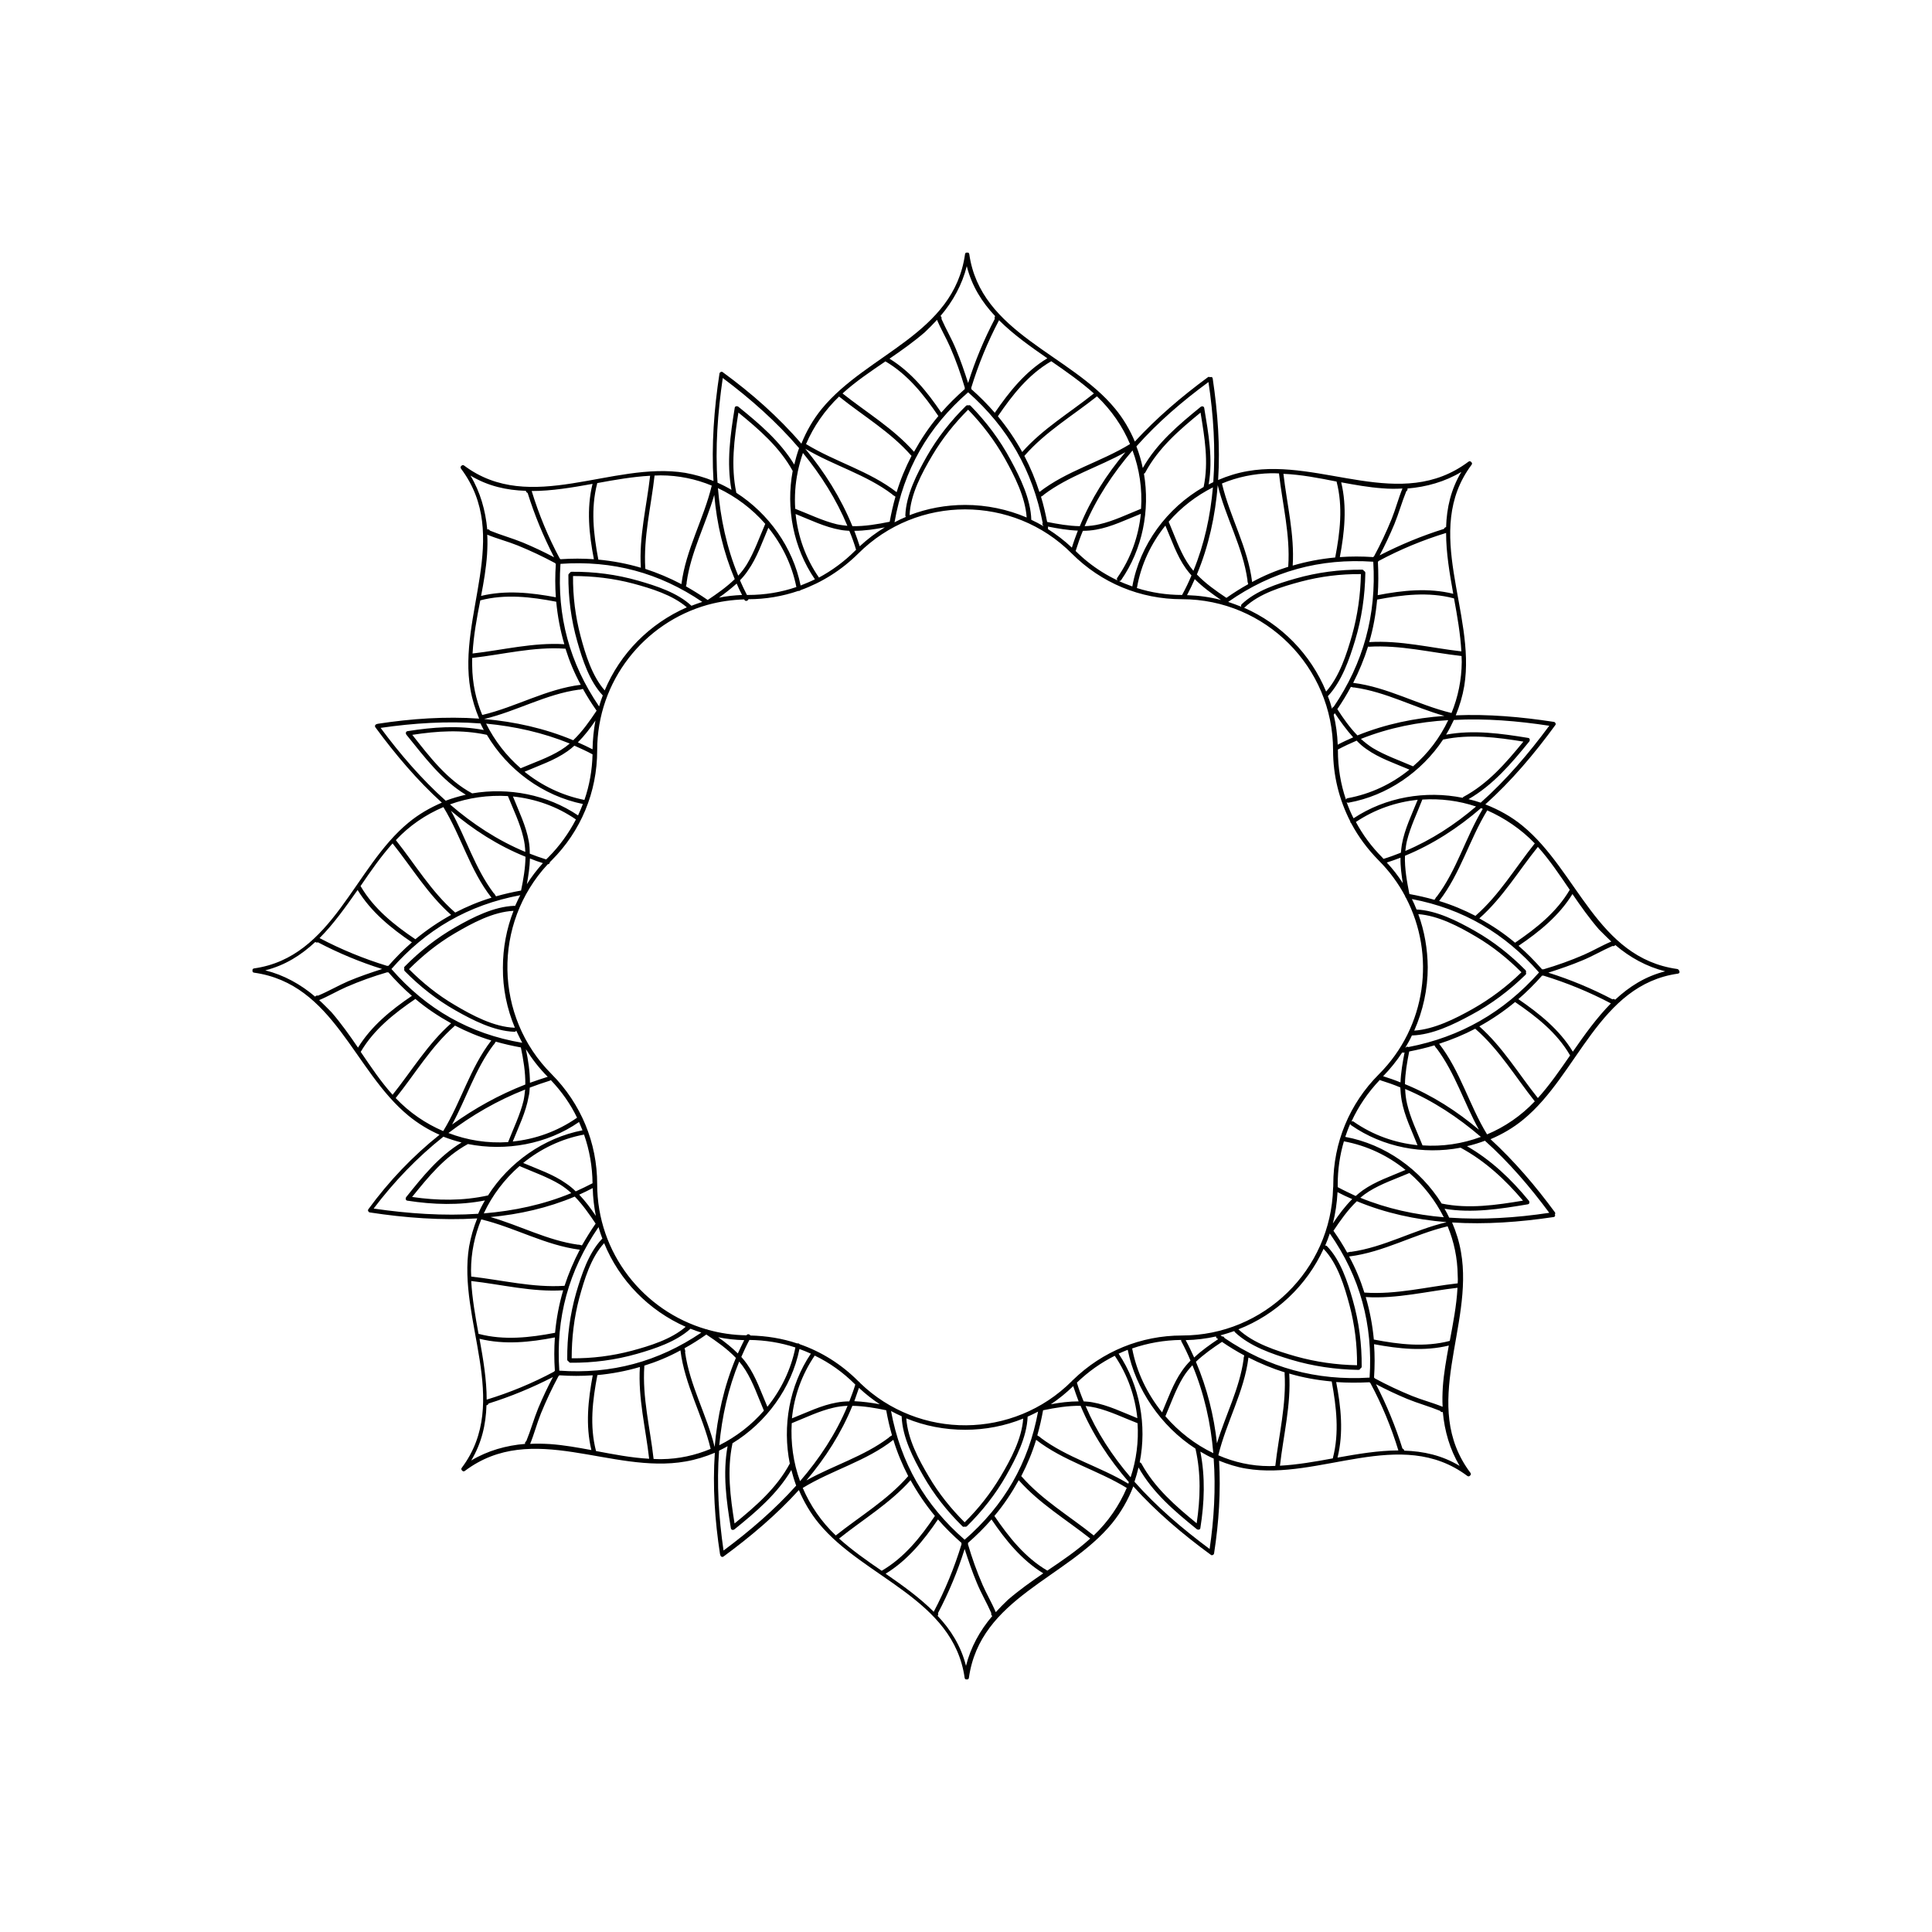 <?xml version="1.0" encoding="UTF-8" standalone="no"?>
<svg
   xmlns:dc="http://purl.org/dc/elements/1.1/"
   xmlns:cc="http://creativecommons.org/ns#"
   xmlns:rdf="http://www.w3.org/1999/02/22-rdf-syntax-ns#"
   xmlns:svg="http://www.w3.org/2000/svg"
   xmlns="http://www.w3.org/2000/svg"
   xmlns:sodipodi="http://sodipodi.sourceforge.net/DTD/sodipodi-0.dtd"
   xmlns:inkscape="http://www.inkscape.org/namespaces/inkscape"
   version="1.1"
   id="Layer_1"
   x="0px"
   y="0px"
   viewBox="0 0 1000 1000"
   width="100%"
   height="100%"
   style="enable-background:new 0 0 1000 1000;"
   xml:space="preserve"
   ><style
     type="text/css"
     id="style3">
	.noFillSVG{fill:none;}
</style><switch
     id="switch5"
     transform="translate(5.9,-5.95)"><g
       id="g7"><g
         id="g9"><path
           class="noFillSVG"
           d="m 265.6,405.4 c 8.9,7.2 19.5,12.3 31,14.6 2.6,-7.5 4,-15.4 4.2,-23.6 -3.1,-1.6 -6.3,-3.1 -9.4,-4.5 -1.2,1 -2.3,2 -3.6,2.9 -6.7,4.7 -14.8,7.4 -22.2,10.6 z"
           id="path11"
           inkscape:connector-curvature="0"
           style="fill:none" /><path
           class="noFillSVG"
           d="m 523.6,740.3 c -9.4,3.8 -19.5,5.8 -30,5.8 -10.6,0 -20.9,-2 -30.5,-5.9 0.7,10.5 6.4,21.3 11.7,30.2 5.1,8.7 11.4,16.5 18.5,23.6 7.1,-7.1 13.4,-14.9 18.5,-23.6 5.4,-9 11.1,-19.7 11.8,-30.1 z"
           id="path13"
           inkscape:connector-curvature="0"
           style="fill:none" /><path
           class="noFillSVG"
           d="m 275.1,452.7 c -2.3,-0.7 -4.5,-1.5 -6.7,-2.4 -0.1,4.5 -0.8,8.9 -1.6,13.3 2.4,-3.8 5.2,-7.5 8.3,-10.9 z"
           id="path15"
           inkscape:connector-curvature="0"
           style="fill:none" /><path
           class="noFillSVG"
           d="m 277.9,449.7 c 5.8,-5.8 10.6,-12.5 14.3,-19.6 -10,-6.8 -21.2,-10.7 -32.6,-11.9 3,7.5 6.8,15.2 8.2,23.2 0.4,2.1 0.5,4.3 0.6,6.5 2.8,1.1 5.6,2.1 8.5,3 0.3,-0.4 0.6,-0.8 1,-1.2 z"
           id="path17"
           inkscape:connector-curvature="0"
           style="fill:none" /><path
           class="noFillSVG"
           d="m 377.1,306.2 c 1.1,2.6 2.3,5.1 3.6,7.6 0.2,0 0.4,0 0.6,0 8.6,0 17,-1.4 25,-4.1 -2.3,-11.4 -7.4,-21.9 -14.5,-30.7 -3.2,7.4 -5.9,15.6 -10.6,22.2 -1.2,1.8 -2.6,3.5 -4.1,5 z"
           id="path19"
           inkscape:connector-curvature="0"
           style="fill:none" /><path
           class="noFillSVG"
           d="m 349.6,320.4 c -7.5,-6.5 -18.5,-9.8 -27.8,-12.3 -10.2,-2.7 -20.6,-4 -31.1,-3.9 0,10.5 1.2,20.9 3.9,31.1 2.5,9.4 5.9,20.6 12.5,28.1 8,-19.3 23.3,-34.7 42.5,-43 z"
           id="path21"
           inkscape:connector-curvature="0"
           style="fill:none" /><path
           class="noFillSVG"
           d="m 378.2,313.9 c -1,-2 -2,-4 -2.8,-6 -2.8,2.7 -6,5.1 -9.2,7.3 3.9,-0.6 7.9,-1.1 12,-1.3 z"
           id="path23"
           inkscape:connector-curvature="0"
           style="fill:none" /><path
           class="noFillSVG"
           d="m 436.2,280.6 c 1,2.6 2,5.3 2.8,8 4,-3.7 8.4,-7 13,-9.8 -5.2,1.1 -10.5,1.9 -15.8,1.8 z"
           id="path25"
           inkscape:connector-curvature="0"
           style="fill:none" /><path
           class="noFillSVG"
           d="m 259.8,477.3 c -10.6,0.6 -21.5,6.4 -30.5,11.7 -8.7,5.1 -16.5,11.4 -23.6,18.5 7.1,7.1 14.9,13.4 23.6,18.5 9.1,5.4 20.2,11.4 31,11.8 0.1,0 0.1,0 0.2,0 -4.1,-9.7 -6.3,-20.3 -6.3,-31.2 0.1,-10.1 2,-20.1 5.6,-29.3 z"
           id="path27"
           inkscape:connector-curvature="0"
           style="fill:none" /><path
           class="noFillSVG"
           d="m 266.3,549 c 1.1,5.7 2.1,11.6 2.1,17.4 3,-1.1 6.1,-2.2 9.2,-3.1 -4.4,-4.4 -8.1,-9.2 -11.3,-14.3 z"
           id="path29"
           inkscape:connector-curvature="0"
           style="fill:none" /><path
           class="noFillSVG"
           d="m 381.9,699.6 c -1.5,2.9 -2.9,5.8 -4.2,8.8 1,1.2 2,2.3 2.9,3.6 4.7,6.6 7.4,14.7 10.6,22.2 7.1,-8.8 12.2,-19.3 14.5,-30.7 -7.5,-2.6 -15.6,-3.9 -23.8,-3.9 z"
           id="path31"
           inkscape:connector-curvature="0"
           style="fill:none" /><path
           class="noFillSVG"
           d="m 438.7,724.3 c -0.8,2.4 -1.6,4.7 -2.4,7 4.4,0.1 8.9,0.8 13.2,1.6 -3.8,-2.5 -7.5,-5.4 -10.8,-8.6 z"
           id="path33"
           inkscape:connector-curvature="0"
           style="fill:none" /><path
           class="noFillSVG"
           d="m 405.9,271.9 c 1.2,11.5 5.1,22.8 12.1,32.9 6.8,-3.6 13.1,-8.3 18.7,-13.9 0.2,-0.2 0.3,-0.3 0.5,-0.5 -1,-3.4 -2.2,-6.7 -3.5,-9.9 -1.5,-0.1 -3.1,-0.2 -4.6,-0.5 -8,-1.3 -15.7,-5.1 -23.2,-8.1 z"
           id="path35"
           inkscape:connector-curvature="0"
           style="fill:none" /><path
           class="noFillSVG"
           d="m 427.3,731.8 c 2.1,-0.4 4.3,-0.5 6.5,-0.6 1.1,-2.8 2.2,-5.7 3.1,-8.7 0,0 -0.1,-0.1 -0.1,-0.1 -6.2,-6.2 -13.2,-11.2 -20.8,-14.9 -6.8,10 -10.6,21.1 -11.8,32.5 7.4,-3 15.1,-6.8 23.1,-8.2 z"
           id="path37"
           inkscape:connector-curvature="0"
           style="fill:none" /><path
           class="noFillSVG"
           d="m 365.8,698 c 3.6,2.6 7.1,5.3 10.2,8.4 1,-2.3 2.1,-4.7 3.3,-7 -4.6,0 -9.1,-0.5 -13.5,-1.4 z"
           id="path39"
           inkscape:connector-curvature="0"
           style="fill:none" /><path
           class="noFillSVG"
           d="m 300.9,620.9 c -2.3,1.2 -4.7,2.3 -7,3.4 3.2,3.4 6,7.2 8.6,11 -1,-4.6 -1.5,-9.4 -1.6,-14.4 z"
           id="path41"
           inkscape:connector-curvature="0"
           style="fill:none" /><path
           class="noFillSVG"
           d="m 292.7,584.7 c 0.1,0 0.1,-0.1 0.2,-0.1 -3.5,-7.1 -8.1,-13.7 -13.6,-19.5 -0.1,0.1 -0.3,0.2 -0.5,0.3 -3.5,1.1 -7,2.3 -10.4,3.6 -0.1,1.6 -0.2,3.2 -0.5,4.7 -1.4,8 -5.2,15.6 -8.2,23.2 11.5,-1.2 22.8,-5.2 33,-12.2 z"
           id="path43"
           inkscape:connector-curvature="0"
           style="fill:none" /><path
           class="noFillSVG"
           d="m 290,709 c 10.5,0 20.9,-1.2 31.1,-3.9 9.3,-2.5 20.4,-5.9 27.9,-12.4 -19.1,-8.4 -34.3,-24 -42.2,-43.3 -6.8,7.5 -10.3,18.9 -12.9,28.5 -2.7,10.2 -3.9,20.6 -3.9,31.1 z"
           id="path45"
           inkscape:connector-curvature="0"
           style="fill:none" /><path
           class="noFillSVG"
           d="m 287.2,618.4 c 1.8,1.3 3.4,2.6 5,4.1 2.9,-1.3 5.8,-2.6 8.7,-4.2 -0.1,-8.7 -1.6,-17.2 -4.3,-25.2 -11.7,2.2 -22.5,7.4 -31.5,14.7 7.3,3.2 15.4,5.9 22.1,10.6 z"
           id="path47"
           inkscape:connector-curvature="0"
           style="fill:none" /><path
           class="noFillSVG"
           d="m 300.8,393.8 c 0,-5.1 0.6,-10.1 1.5,-14.9 -2.8,4 -5.7,7.9 -9.1,11.3 2.6,1.1 5.1,2.3 7.6,3.6 z"
           id="path49"
           inkscape:connector-curvature="0"
           style="fill:none" /><path
           class="noFillSVG"
           d="m 730.4,419.8 c -2.8,7 -6.3,14.1 -8,21.5 -0.4,1.7 -0.6,3.3 -0.8,5 13.5,-5.7 25.6,-13.6 36.6,-23 -9,-2.9 -18.4,-4.1 -27.8,-3.5 z"
           id="path51"
           inkscape:connector-curvature="0"
           style="fill:none" /><path
           class="noFillSVG"
           d="m 349.3,307.9 c -0.1,0.4 -0.2,0.9 -0.3,1.3 0,0.1 -0.1,0.1 -0.1,0.2 3.8,2.1 7.6,4.5 11.3,7.1 4.9,-3.2 9.8,-6.7 14,-10.8 -5.9,-14 -9.2,-28.7 -10.7,-43.6 -4.4,15.3 -12.1,29.4 -14.3,45.3 0.2,0.1 0.2,0.3 0.1,0.5 z"
           id="path53"
           inkscape:connector-curvature="0"
           style="fill:none" /><path
           class="noFillSVG"
           d="m 599,276 c 3,6.9 5.6,14.4 9.5,20.9 1,1.6 2.1,3.1 3.3,4.5 5.7,-13.9 8.8,-28.4 10.1,-43.1 -8.7,4.3 -16.6,10.4 -22.9,17.7 z"
           id="path55"
           inkscape:connector-curvature="0"
           style="fill:none" /><path
           class="noFillSVG"
           d="m 698.5,388.4 c 1.9,1.8 3.9,3.4 6.1,4.7 6.4,4 13.9,6.5 20.9,9.5 7.6,-6.6 13.9,-14.8 18.2,-24 -15.4,1 -30.6,3.9 -45.2,9.8 z"
           id="path57"
           inkscape:connector-curvature="0"
           style="fill:none" /><path
           class="noFillSVG"
           d="m 694.8,361.8 c -0.4,-0.1 -0.9,-0.2 -1.3,-0.3 0,0 -0.1,0 -0.1,0 -2.1,3.9 -4.5,7.8 -7,11.5 3.1,4.7 6.4,9.5 10.4,13.6 14.5,-5.9 29.7,-9 45.1,-10.1 -15.7,-4.3 -30.2,-12.4 -46.5,-14.7 -0.2,0 -0.4,0.1 -0.6,0 z"
           id="path59"
           inkscape:connector-curvature="0"
           style="fill:none" /><path
           class="noFillSVG"
           d="m 376.1,303.9 c 1.7,-1.8 3.2,-3.8 4.5,-5.9 4,-6.4 6.5,-13.9 9.5,-20.9 -6.8,-7.8 -15.2,-14.1 -24.5,-18.5 1.3,15.6 4.6,30.8 10.5,45.3 z"
           id="path61"
           inkscape:connector-curvature="0"
           style="fill:none" /><path
           class="noFillSVG"
           d="m 407,250.2 c -1.2,6.3 -1.7,12.7 -1.3,19 7,2.8 14.1,6.3 21.5,8 1.8,0.4 3.7,0.7 5.5,0.8 -5.8,-13.8 -13.7,-26.3 -23.1,-37.8 -1.1,3.4 -2,6.6 -2.6,10 0,0 0,0 0,0 z"
           id="path63"
           inkscape:connector-curvature="0"
           style="fill:none" /><path
           class="noFillSVG"
           d="m 435.3,278.3 c 6.5,0.2 13,-1 19.3,-2.3 0.8,-4.5 1.8,-8.8 3,-13 -0.1,0 -0.2,0 -0.2,-0.1 -0.4,-0.2 -0.8,-0.5 -1.1,-0.7 -0.2,-0.1 -0.3,-0.3 -0.4,-0.4 -13.7,-10.3 -30.4,-14.8 -45,-23.6 10,12.1 18.4,25.4 24.4,40.1 z"
           id="path65"
           inkscape:connector-curvature="0"
           style="fill:none" /><path
           class="noFillSVG"
           d="m 534.1,262.2 c -0.4,0.2 -0.8,0.5 -1.1,0.7 0,0 -0.1,0 -0.1,0 1.3,4.3 2.3,8.6 3.2,13.1 5.5,1.1 11.2,2.1 16.9,2.2 5.8,-14.2 14,-26.9 23.7,-38.4 -13.9,7.7 -29.4,12.2 -42.1,21.9 -0.2,0.2 -0.3,0.4 -0.5,0.5 z"
           id="path67"
           inkscape:connector-curvature="0"
           style="fill:none" /><path
           class="noFillSVG"
           d="m 582.4,310.3 c 7.5,2.4 15.4,3.6 23.5,3.6 0,0 0,0 0,0 0,0 0,0 0,-0.1 1.8,-3.3 3.3,-6.6 4.8,-10 -1,-1.2 -2,-2.3 -2.9,-3.6 -4.7,-6.6 -7.4,-14.7 -10.6,-22.2 -7.4,9.1 -12.6,20.1 -14.8,32 0.1,0.1 0,0.2 0,0.3 z"
           id="path69"
           inkscape:connector-curvature="0"
           style="fill:none" /><path
           class="noFillSVG"
           d="m 698.5,303.1 c -10.5,0 -20.9,1.2 -31.1,3.9 -9.7,2.6 -21.5,6.2 -28.9,13.2 -0.1,0.1 -0.3,0.2 -0.5,0.3 19.2,8.4 34.5,23.9 42.5,43.3 6.9,-7.8 10.6,-19.3 13.4,-29.1 2.9,-10.3 4.4,-20.9 4.6,-31.6 z"
           id="path71"
           inkscape:connector-curvature="0"
           style="fill:none" /><path
           class="noFillSVG"
           d="m 727.8,420 c -11.1,1.1 -22.1,4.9 -32,11.5 3.6,6.6 8.1,12.8 13.6,18.3 0.3,0.3 0.5,0.5 0.7,0.8 3.1,-0.9 6,-2 9,-3.2 0.1,-1.4 0.2,-2.8 0.5,-4.2 1.3,-8 5.2,-15.7 8.2,-23.2 z"
           id="path73"
           inkscape:connector-curvature="0"
           style="fill:none" /><path
           class="noFillSVG"
           d="m 464.9,272.6 c 0,0 0,0 0,0 9.1,-3.4 18.8,-5.3 28.8,-5.3 11.1,0 21.9,2.2 31.8,6.5 -0.6,-10.5 -6.2,-21.5 -11.3,-30.5 -5.2,-9.3 -11.6,-17.7 -19,-25.3 -7.1,7.1 -13.4,14.9 -18.5,23.6 -5.4,9.1 -11.4,20.3 -11.8,31 z"
           id="path75"
           inkscape:connector-curvature="0"
           style="fill:none" /><path
           class="noFillSVG"
           d="m 549,289.4 c 0.9,-3 2,-5.9 3.1,-8.8 -5.2,-0.2 -10.4,-1.1 -15.5,-2.1 0,0.2 0.1,0.4 0.1,0.6 0,0.2 0,0.4 0,0.6 4.3,2.8 8.4,6 12.3,9.7 z"
           id="path77"
           inkscape:connector-curvature="0"
           style="fill:none" /><path
           class="noFillSVG"
           d="m 626.1,316.4 c -4.8,-3.2 -9.6,-6.7 -13.6,-10.8 -1.2,2.8 -2.5,5.5 -4,8.3 6.1,0.2 12,1 17.6,2.5 z"
           id="path79"
           inkscape:connector-curvature="0"
           style="fill:none" /><path
           class="noFillSVG"
           d="m 694.5,387.6 c -3.6,-3.8 -6.6,-8.1 -9.5,-12.5 -0.1,0.2 -0.2,0.4 -0.4,0.6 -0.1,0.1 -0.1,0.1 -0.2,0.2 1.2,5 1.9,10.2 2.1,15.5 2.6,-1.4 5.3,-2.7 8,-3.8 z"
           id="path81"
           inkscape:connector-curvature="0"
           style="fill:none" /><path
           class="noFillSVG"
           d="m 719,449.9 c -2.3,0.9 -4.7,1.7 -7.1,2.5 3.1,3.4 5.8,7 8.3,10.7 -0.7,-4.4 -1.3,-8.8 -1.2,-13.2 z"
           id="path83"
           inkscape:connector-curvature="0"
           style="fill:none" /><path
           class="noFillSVG"
           d="m 686.5,394.4 c 0,8.8 1.5,17.4 4.2,25.5 0.1,-0.4 0.3,-0.7 0.8,-0.8 12,-2.2 22.9,-7.4 32,-14.8 -7.4,-3.2 -15.6,-5.9 -22.2,-10.6 -1.9,-1.3 -3.6,-2.8 -5.2,-4.4 -3.3,1.4 -6.5,2.9 -9.7,4.6 0.1,0.2 0.1,0.4 0.1,0.5 z"
           id="path85"
           inkscape:connector-curvature="0"
           style="fill:none" /><path
           class="noFillSVG"
           d="m 555.5,278.3 c 2.6,-0.1 5.2,-0.4 7.7,-1 7.4,-1.8 14.5,-5.3 21.5,-8 0.7,-10.2 -0.8,-20.5 -4.4,-30.1 -10.1,11.7 -18.7,24.6 -24.8,39.1 z"
           id="path87"
           inkscape:connector-curvature="0"
           style="fill:none" /><path
           class="noFillSVG"
           d="m 325.3,713.5 c -7.1,2.1 -14.5,3.5 -22,4.2 -2.5,13 -4,26.3 -0.7,39.3 9.1,1.7 18.2,3.5 27.4,4.1 -1.7,-16 -5.7,-31.5 -4.7,-47.6 z"
           id="path89"
           inkscape:connector-curvature="0"
           style="fill:none" /><path
           class="noFillSVG"
           d="m 286.2,339.4 c -2.1,-7.1 -3.5,-14.5 -4.2,-22 -13,-2.5 -26.3,-4 -39.3,-0.7 -1.7,9.1 -3.5,18.2 -4.1,27.4 15.9,-1.7 31.5,-5.7 47.6,-4.7 z"
           id="path91"
           inkscape:connector-curvature="0"
           style="fill:none" /><path
           class="noFillSVG"
           d="M 227.5,535.6 C 221,532 214.8,527.8 209,523 c -11,7.4 -21.5,15.8 -28.3,27.4 5.2,7.6 10.3,15.3 16.5,22.2 0,0 0,0 0,0 10.1,-12.5 18.3,-26.3 30.3,-37 z"
           id="path93"
           inkscape:connector-curvature="0"
           style="fill:none" /><path
           class="noFillSVG"
           d="m 351.4,693.7 c -7.3,6.8 -18.3,10.3 -27.7,13 -11.2,3.2 -22.7,4.7 -34.4,4.6 -0.5,0 -0.9,-0.3 -1,-0.7 -0.4,-0.2 -0.7,-0.5 -0.7,-1 -0.1,-11.6 1.4,-23.2 4.6,-34.4 2.7,-9.5 6.3,-20.6 13.3,-27.9 0.1,-0.1 0.2,-0.2 0.3,-0.2 -0.7,-2 -1.4,-4 -2,-6 -15.5,22.5 -22.2,47.1 -20.3,74.3 26.8,1.9 51.2,-4.6 73.4,-19.7 -1.8,-0.5 -3.6,-1.2 -5.5,-2 z"
           id="path95"
           inkscape:connector-curvature="0"
           style="fill:none" /><path
           class="noFillSVG"
           d="m 281.5,695.8 c 0.7,-7.5 2.1,-14.9 4.2,-22 -16.1,1 -31.7,-3 -47.6,-4.8 0.5,9 2.1,18.2 3.8,27.4 0.1,0 0.1,0 0.2,0 13,3.4 26.3,1.9 39.4,-0.6 z"
           id="path97"
           inkscape:connector-curvature="0"
           style="fill:none" /><path
           class="noFillSVG"
           d="m 191.9,507.5 c -11.5,-3.6 -22.5,-8.2 -33.2,-13.8 -0.5,0.2 -1,0.2 -1.4,-0.2 -7.3,6.8 -15.6,12.1 -25.9,14.7 9.6,2.4 18.3,7.2 25.8,13.6 0.3,-0.5 0.9,-0.7 1.5,-0.5 5.3,-2.3 10.4,-5.2 15.7,-7.5 5.8,-2.3 11.6,-4.4 17.5,-6.3 z"
           id="path99"
           inkscape:connector-curvature="0"
           style="fill:none" /><path
           class="noFillSVG"
           d="m 293.3,428 c 0.9,-1.9 1.7,-3.9 2.5,-5.9 -20.7,-4.1 -39,-17.7 -49.7,-35.8 -13,-2.8 -25.6,-2 -38.6,0 9.1,11.3 18.1,23.2 31,30.3 0,0 0,0 0,0 18.8,-3.2 38.8,0.6 54.8,11.4 z"
           id="path101"
           inkscape:connector-curvature="0"
           style="fill:none" /><path
           class="noFillSVG"
           d="m 180.7,464.7 c 6.8,11.6 17.3,20 28.3,27.4 5.8,-4.9 12,-9 18.5,-12.6 -12.1,-10.7 -20.3,-24.5 -30.2,-37 0,0 0,0 0,0 -6,6.7 -11.3,14.3 -16.7,22 0,0.1 0.1,0.1 0.1,0.2 z"
           id="path103"
           inkscape:connector-curvature="0"
           style="fill:none" /><path
           class="noFillSVG"
           d="m 194.5,505.9 c 0.2,-0.1 0.4,-0.1 0.6,0 3.9,-4.4 7.9,-8.5 12.2,-12.2 -10.8,-7.4 -21.2,-15.7 -28.1,-27.1 -6.1,8.8 -12.4,17.6 -19.7,24.9 11.2,5.9 22.8,10.7 35,14.4 z"
           id="path105"
           inkscape:connector-curvature="0"
           style="fill:none" /><path
           class="noFillSVG"
           d="m 261.3,539.6 c -0.2,0.3 -0.5,0.6 -1,0.6 -10.5,-0.4 -21.4,-6 -30.5,-11.1 -9.7,-5.5 -18.4,-12.4 -26.2,-20.3 -0.4,-0.4 -0.4,-0.8 -0.2,-1.2 -0.2,-0.4 -0.1,-0.8 0.2,-1.2 7.8,-7.9 16.5,-14.8 26.2,-20.3 9,-5.2 19.9,-10.7 30.5,-11.1 0.2,0 0.3,0 0.4,0.1 0.8,-1.9 1.7,-3.8 2.7,-5.6 -26.8,4.9 -48.8,17.6 -66.7,38.2 18.1,20.8 40.5,33.6 67.8,38.4 -1.2,-2.3 -2.2,-4.3 -3.2,-6.5 z"
           id="path107"
           inkscape:connector-curvature="0"
           style="fill:none" /><path
           class="noFillSVG"
           d="m 806.7,552.2 c -6.8,-11.7 -17.4,-20 -28.4,-27.5 -5.8,4.8 -12,9 -18.5,12.6 12.1,10.7 20.3,24.6 30.3,37.1 0,0 0,0 0,0 6,-6.7 11.3,-14.3 16.7,-22 -0.1,-0.1 -0.1,-0.2 -0.1,-0.2 z"
           id="path109"
           inkscape:connector-curvature="0"
           style="fill:none" /><path
           class="noFillSVG"
           d="m 792.9,511 c -0.2,0.1 -0.4,0.1 -0.6,0 -3.9,4.4 -8,8.5 -12.3,12.2 10.9,7.4 21.3,15.8 28.2,27.2 6.1,-8.8 12.4,-17.6 19.7,-24.9 -11.2,-6 -22.8,-10.8 -35,-14.5 z"
           id="path111"
           inkscape:connector-curvature="0"
           style="fill:none" /><path
           class="noFillSVG"
           d="m 402.9,763.5 c 0,0 0,0 0,0 -3.9,-19.4 -0.3,-40.3 10.9,-57 -1.9,-0.9 -3.9,-1.7 -5.9,-2.4 -4.1,20.2 -17.2,38.1 -34.7,48.8 0,0.1 0,0.1 0,0.2 -2.9,13.8 -1.1,27.6 1.1,41.3 11,-8.9 21.8,-18.2 28.6,-30.9 z"
           id="path113"
           inkscape:connector-curvature="0"
           style="fill:none" /><path
           class="noFillSVG"
           d="m 701,677.4 c 2.1,7.1 3.5,14.5 4.2,22 13,2.5 26.3,4 39.3,0.7 1.7,-9.1 3.5,-18.2 4.1,-27.4 -15.9,1.7 -31.5,5.6 -47.6,4.7 z"
           id="path115"
           inkscape:connector-curvature="0"
           style="fill:none" /><path
           class="noFillSVG"
           d="m 526.1,739.3 c 0,0 0,0 0,0 -0.4,10.6 -6,21.5 -11.1,30.5 -5.5,9.7 -12.4,18.4 -20.3,26.2 -0.4,0.4 -0.8,0.4 -1.2,0.2 -0.4,0.2 -0.8,0.1 -1.2,-0.2 -7.9,-7.8 -14.8,-16.5 -20.3,-26.2 -5.2,-9 -10.7,-19.9 -11.1,-30.5 0,-0.1 0,-0.1 0,-0.2 -1.9,-0.8 -3.7,-1.7 -5.5,-2.7 4.9,26.7 17.6,48.7 38.1,66.6 20.4,-17.8 33.1,-39.7 38.1,-66.3 -1.9,0.9 -3.7,1.8 -5.5,2.6 z"
           id="path117"
           inkscape:connector-curvature="0"
           style="fill:none" /><path
           class="noFillSVG"
           d="m 577.9,704.7 c -1.6,0.6 -3.2,1.3 -4.7,2 11,16.4 14.7,37.1 10.9,56.3 0.3,0 0.7,0.2 0.9,0.6 6.8,12.7 17.6,22 28.6,30.9 1.9,-13 2.2,-25.6 -0.6,-38.5 0,0 0,-0.1 0,-0.1 -17.9,-11.6 -31.1,-30.7 -35.1,-51.2 z"
           id="path119"
           inkscape:connector-curvature="0"
           style="fill:none" /><path
           class="noFillSVG"
           d="m 661.3,716.9 c 1,16.1 -3,31.7 -4.8,47.7 9,-0.5 18.2,-2.1 27.4,-3.8 0,-0.1 0,-0.1 0,-0.2 3.4,-13.1 1.9,-26.4 -0.7,-39.5 -7.4,-0.7 -14.7,-2.1 -21.9,-4.2 z"
           id="path121"
           inkscape:connector-curvature="0"
           style="fill:none" /><path
           class="noFillSVG"
           d="m 680,650.6 c 0.3,-0.1 0.7,0 1,0.3 6.9,7.3 10.5,18.4 13.3,27.9 3.2,11.2 4.7,22.7 4.6,34.4 0,0.5 -0.3,0.9 -0.7,1 -0.1,0.4 -0.5,0.7 -1,0.7 -11.8,-0.1 -23.6,-1.8 -34.9,-5.3 -9.9,-3 -21.4,-6.9 -29,-14.2 -0.2,-0.2 -0.3,-0.4 -0.3,-0.6 -2.3,0.8 -4.7,1.6 -7.2,2.2 0.3,0.2 0.6,0.4 0.9,0.6 0.6,-0.1 1,0.3 1.2,0.8 22.7,15.4 47.6,22.1 75.1,20.5 1.9,-27.4 -4.8,-52.1 -20.6,-74.7 -0.7,2.3 -1.5,4.4 -2.4,6.4 z"
           id="path123"
           inkscape:connector-curvature="0"
           style="fill:none" /><path
           class="noFillSVG"
           d="m 607.7,699.5 c 1.6,3 3,6 4.4,9 3.8,-3.5 8.1,-6.6 12.4,-9.5 -0.2,-0.1 -0.4,-0.2 -0.6,-0.4 -0.4,-0.3 -0.5,-0.7 -0.5,-1.1 -5,1.2 -10.3,1.9 -15.7,2 z"
           id="path125"
           inkscape:connector-curvature="0"
           style="fill:none" /><path
           class="noFillSVG"
           d="m 726.1,539.5 c 10.5,-0.7 21.3,-6.2 30.2,-11.2 9.3,-5.2 17.7,-11.6 25.3,-19 -7.1,-7.1 -14.9,-13.4 -23.6,-18.5 -8.8,-5.2 -19.4,-10.9 -29.8,-11.6 3.2,8.7 4.8,18 4.8,27.6 0,11.4 -2.4,22.5 -6.9,32.7 z"
           id="path127"
           inkscape:connector-curvature="0"
           style="fill:none" /><path
           class="noFillSVG"
           d="m 719,566.2 c 0.2,-5.2 1.1,-10.4 2.1,-15.5 -0.2,0 -0.4,0.1 -0.6,0.1 -0.2,0 -0.4,0 -0.5,0 -2.9,4.4 -6.2,8.5 -9.9,12.3 3,0.9 6,1.9 8.9,3.1 z"
           id="path129"
           inkscape:connector-curvature="0"
           style="fill:none" /><path
           class="noFillSVG"
           d="m 708.7,565 c -0.1,0 -0.2,-0.1 -0.3,-0.2 -6.2,6.4 -11.1,13.7 -14.7,21.6 0.3,-0.2 0.7,-0.3 1.1,0 10.1,7 21.5,11 33.1,12.2 -3,-7.5 -6.8,-15.2 -8.2,-23.2 -0.4,-2.3 -0.6,-4.5 -0.6,-6.8 -3.5,-1.3 -6.9,-2.5 -10.4,-3.6 z"
           id="path131"
           inkscape:connector-curvature="0"
           style="fill:none" /><path
           class="noFillSVG"
           d="m 721.7,470.5 c 0,0 0,0 0,0 -0.1,-0.2 -0.2,-0.4 -0.2,-0.6 0,0 0,0 0,0 -3.5,-6.7 -8.1,-12.9 -13.7,-18.5 -5.7,-5.7 -10.5,-12.2 -14.2,-19.2 -0.3,-0.2 -0.5,-0.6 -0.5,-1 -5.8,-11.2 -8.9,-23.8 -8.9,-36.8 0,-43.1 -35.1,-78.2 -78.2,-78.2 -21.5,0 -41.7,-8.4 -57,-23.6 -15.3,-15.3 -35.3,-22.9 -55.3,-22.9 -20,0 -40.1,7.6 -55.3,22.9 -8.6,8.6 -18.7,15 -29.8,18.9 -0.3,0.3 -0.8,0.5 -1.2,0.4 -8.2,2.8 -16.9,4.3 -25.8,4.3 -0.3,0.8 -1.6,1.3 -2.1,0.3 0,-0.1 -0.1,-0.1 -0.1,-0.2 -6.4,0.2 -12.6,1.1 -18.5,2.7 -0.1,0.1 -0.2,0.1 -0.3,0.1 0,0 0,0 0,0 0,0 0,0 -0.1,0 -33,9.2 -57.2,39.5 -57.2,75.3 0,21.5 -8.4,41.7 -23.6,57 -0.3,0.3 -0.6,0.6 -0.9,0.9 0,0.6 -0.4,1.2 -1.1,1.1 -28.5,30.6 -27.8,78.7 2,108.6 15.2,15.2 23.6,35.4 23.6,57 0,35.6 23.9,65.7 56.5,75.1 0.1,0 0.2,0 0.2,0 0,0 0,0 0,0 0.2,0 0.4,0.1 0.5,0.2 6.4,1.8 13.2,2.8 20.1,2.9 0,0 0,0 0,0 0.5,-0.9 1.6,-0.6 2,0.1 8.4,0.1 16.5,1.5 24.2,4.1 0.4,-0.1 0.9,0.1 1.3,0.4 11.3,3.9 21.6,10.4 30.3,19.1 0.1,0.1 0.2,0.2 0.2,0.2 0.3,0.1 0.6,0.3 0.7,0.7 30.6,29.6 79.5,29.3 109.7,-0.9 0,0 0.1,-0.1 0.1,-0.1 0.1,-0.2 0.3,-0.3 0.5,-0.5 15.1,-14.9 35.1,-23 56.4,-23 42.5,0 77.1,-34 78.2,-76.2 0,0 0,0 0,0 0,-0.7 0.1,-1.3 0.1,-2 0,-21.5 8.4,-41.7 23.6,-57 24.7,-24.7 29.4,-61.9 14.1,-91.3 -0.2,-0.2 -0.2,-0.2 -0.3,-0.3 z"
           id="path133"
           inkscape:connector-curvature="0"
           style="fill:none" /><path
           class="noFillSVG"
           d="m 692.2,421.3 c -0.4,0.1 -0.8,-0.1 -1.1,-0.3 1,2.9 2.3,5.7 3.6,8.4 16.5,-11 37.3,-14.5 56.5,-10.6 0.1,-0.2 0.2,-0.3 0.4,-0.5 12.7,-6.8 22,-17.6 31,-28.6 -13.7,-2.2 -27.6,-4 -41.3,-1.1 -0.1,0 -0.2,0 -0.4,0 -11.1,16.8 -28.8,29.1 -48.7,32.7 z"
           id="path135"
           inkscape:connector-curvature="0"
           style="fill:none" /><path
           class="noFillSVG"
           d="m 610.3,710.3 c -1.5,-3.3 -3,-6.6 -4.7,-9.9 -0.2,-0.3 -0.2,-0.6 -0.1,-0.8 -8.8,0 -17.4,1.5 -25.4,4.4 2.4,12.1 7.9,23.5 15.6,33.1 3,-7.3 5.7,-15.1 10.3,-21.5 1.2,-2 2.7,-3.7 4.3,-5.3 z"
           id="path137"
           inkscape:connector-curvature="0"
           style="fill:none" /><path
           class="noFillSVG"
           d="m 694,626.6 c -2.5,-1.1 -5.1,-2.3 -7.6,-3.6 -0.3,5.6 -1.1,11 -2.5,16.2 3.1,-4.5 6.3,-8.8 10.1,-12.6 z"
           id="path139"
           inkscape:connector-curvature="0"
           style="fill:none" /><path
           class="noFillSVG"
           d="m 635.2,694 c 7.8,7.3 19.6,11.1 29.7,14 10.3,2.9 20.9,4.4 31.7,4.6 0,-10.5 -1.2,-20.9 -3.9,-31.1 -2.6,-9.7 -6.2,-21.5 -13.2,-28.9 -0.1,-0.1 -0.1,-0.2 -0.1,-0.2 -8.8,18.9 -24.7,34 -44.2,41.6 z"
           id="path141"
           inkscape:connector-curvature="0"
           style="fill:none" /><path
           class="noFillSVG"
           d="m 721.6,611.4 c -9.1,-7.4 -20,-12.6 -31.9,-14.8 -2.1,7.2 -3.2,14.7 -3.2,22.3 0,0.5 0,1 0,1.4 3.1,1.6 6.2,3.1 9.4,4.5 1.2,-1 2.3,-2 3.6,-2.9 6.6,-4.6 14.7,-7.3 22.1,-10.5 z"
           id="path143"
           inkscape:connector-curvature="0"
           style="fill:none" /><path
           class="noFillSVG"
           d="m 586.9,250.5 c -0.2,0.3 -0.4,0.5 -0.7,0.6 3.2,18.9 -0.7,39.1 -11.8,55.1 -0.8,1.2 -2.9,0.1 -2,-1.2 7,-10.1 11,-21.5 12.2,-33.1 -7.5,3 -15.2,6.8 -23.2,8.2 -2.3,0.4 -4.5,0.6 -6.8,0.6 -1.3,3.4 -2.6,6.8 -3.7,10.3 0,0.1 0,0.1 -0.1,0.1 8.5,8.4 18.5,14.6 29.4,18.4 0,0 0,-0.1 0,-0.1 3.9,-21.6 18,-40.6 36.9,-51.4 2.7,-13 0.5,-25.6 -1.6,-38.5 -11,9 -21.8,18.3 -28.6,31 z"
           id="path145"
           inkscape:connector-curvature="0"
           style="fill:none" /><path
           class="noFillSVG"
           d="m 306.1,365.8 c -6.9,-7.3 -10.5,-18.4 -13.2,-27.9 -3.2,-11.2 -4.7,-22.7 -4.6,-34.4 0,-0.5 0.3,-0.9 0.7,-1 0.2,-0.4 0.5,-0.7 1,-0.7 11.6,-0.1 23.2,1.4 34.4,4.6 9.4,2.7 20.3,6.3 27.6,13 1.8,-0.7 3.7,-1.4 5.6,-2 -22.2,-15.1 -46.5,-21.5 -73.4,-19.7 -1.9,27 4.7,51.4 19.9,73.8 0.6,-1.9 1.3,-3.8 2,-5.7 z"
           id="path147"
           inkscape:connector-curvature="0"
           style="fill:none" /><path
           class="noFillSVG"
           d="m 408.5,309 c 2.5,-0.9 5,-2 7.4,-3.2 -11.2,-16.3 -15,-36.9 -11.5,-56.1 -6.8,-12.3 -17.4,-21.5 -28.1,-30.2 -2.2,13.7 -4,27.6 -1.1,41.4 0,0.1 0,0.1 0,0.2 16.8,10.7 29.3,28.2 33.3,47.9 z"
           id="path149"
           inkscape:connector-curvature="0"
           style="fill:none" /><path
           class="noFillSVG"
           d="m 707,316.3 c -0.7,7.5 -2.1,14.8 -4.1,22 16.1,-1 31.7,3 47.7,4.8 -0.5,-9 -2.1,-18.2 -3.8,-27.4 -0.1,0 -0.1,0 -0.2,0 -13.2,-3.4 -26.6,-1.9 -39.6,0.6 z"
           id="path151"
           inkscape:connector-curvature="0"
           style="fill:none" /><path
           class="noFillSVG"
           d="m 325.8,299.7 c -1,-16.1 3,-31.7 4.8,-47.6 -9,0.5 -18.2,2.1 -27.4,3.8 0,0.1 0,0.1 0,0.2 -3.4,13 -1.9,26.4 0.6,39.4 7.6,0.7 14.9,2.1 22,4.2 z"
           id="path153"
           inkscape:connector-curvature="0"
           style="fill:none" /><path
           class="noFillSVG"
           d="m 462.9,273.4 c -0.2,-0.2 -0.3,-0.4 -0.3,-0.8 0.4,-10.5 6,-21.4 11.1,-30.5 5.5,-9.7 12.4,-18.4 20.3,-26.2 0.4,-0.4 0.8,-0.4 1.2,-0.2 0.4,-0.2 0.8,-0.1 1.2,0.2 8.1,8.3 15.1,17.7 20.7,28 5,9.3 10.5,20.3 10.7,31 2.1,1 4.2,2.1 6.3,3.3 0,-0.1 0,-0.2 -0.1,-0.3 -0.5,-0.3 -0.5,-0.9 -0.3,-1.4 -5.2,-26.9 -18,-49.3 -38.6,-67.6 -20.7,18 -33.4,40.2 -38.2,67.2 2,-0.9 4,-1.9 6,-2.7 z"
           id="path155"
           inkscape:connector-curvature="0"
           style="fill:none" /><path
           class="noFillSVG"
           d="m 628.8,315.4 c 3.7,-2.6 7.5,-4.9 11.3,-7.1 0,-0.1 -0.1,-0.1 -0.1,-0.2 -0.1,-0.4 -0.2,-0.9 -0.3,-1.3 0,-0.2 0,-0.4 0,-0.5 -2.4,-17.2 -11.3,-32.4 -15.4,-49.2 0,0 -0.1,0 -0.1,0.1 -1.3,15.8 -4.6,31.3 -10.8,46.2 4.6,4.6 10,8.4 15.4,12 z"
           id="path157"
           inkscape:connector-curvature="0"
           style="fill:none" /><path
           class="noFillSVG"
           d="m 636.6,319.9 c -0.2,-0.4 -0.3,-0.9 0.2,-1.3 7.3,-6.9 18.4,-10.5 27.9,-13.3 11.2,-3.2 22.7,-4.7 34.4,-4.6 0.5,0 0.9,0.3 1,0.7 0.4,0.1 0.7,0.5 0.7,1 -0.1,11.8 -1.8,23.6 -5.3,34.9 -3,9.9 -6.9,21.3 -14.1,28.9 0.8,2.2 1.5,4.4 2.2,6.7 0,0 0,0 0,0 -0.1,-0.6 0.3,-1 0.8,-1.2 15.4,-22.7 22.1,-47.6 20.5,-75.1 -27.5,-1.9 -52.4,4.9 -75,20.8 2.3,0.8 4.5,1.6 6.7,2.5 z"
           id="path159"
           inkscape:connector-curvature="0"
           style="fill:none" /><path
           class="noFillSVG"
           d="m 663.3,298.6 c 7.1,-2.1 14.5,-3.5 22,-4.2 2.5,-13 4,-26.3 0.7,-39.3 -9.1,-1.7 -18.2,-3.5 -27.4,-4.1 1.7,16 5.6,31.6 4.7,47.6 z"
           id="path161"
           inkscape:connector-curvature="0"
           style="fill:none" /><path
           class="noFillSVG"
           d="m 249.9,468.6 c 0.2,0.4 0.5,0.8 0.7,1.1 0,0.1 0.1,0.1 0.1,0.2 4.2,-1.2 8.6,-2.2 13,-3 1.2,-5.7 2.2,-11.7 2.3,-17.5 -14.3,-5.8 -27.1,-14 -38.6,-23.7 7.8,14 12.4,29.7 22.1,42.6 0.2,0 0.3,0.2 0.4,0.3 z"
           id="path163"
           inkscape:connector-curvature="0"
           style="fill:none" /><path
           class="noFillSVG"
           d="m 205,627.4 c -1,-0.1 -1,-1.3 -0.5,-1.9 8.5,-10.6 16.9,-21.1 28.6,-28.2 -3.2,-0.8 -6.3,-1.8 -9.4,-3 -13.6,10.6 -25.7,23.2 -36.1,37.2 17.8,2.6 36.1,3.9 54.1,2.7 1.1,-2.4 2.3,-4.7 3.5,-6.9 -13.4,2.6 -26.7,2.3 -40.2,0.1 z"
           id="path165"
           inkscape:connector-curvature="0"
           style="fill:none" /><path
           class="noFillSVG"
           d="m 207.2,521.4 c -4.3,-3.7 -8.3,-7.8 -12.2,-12.2 -0.2,0.1 -0.4,0.1 -0.6,0 -7.2,2.2 -14.2,4.7 -21.1,7.6 -4.8,2.1 -9.3,4.7 -14.1,6.8 2.2,2 4.3,4.2 6.3,6.4 5.1,5.7 9.5,11.9 13.7,18.3 7,-11.3 17.3,-19.6 28,-26.9 z"
           id="path167"
           inkscape:connector-curvature="0"
           style="fill:none" /><path
           class="noFillSVG"
           d="m 248.4,544.4 c -6.6,-2 -12.8,-4.6 -18.8,-7.7 -0.1,0.1 -0.1,0.2 -0.2,0.2 -12.2,10.7 -20.5,24.7 -30.5,37.3 7.1,7.4 15.5,13.2 24.7,17 9.2,-15.1 13.8,-32.6 24.8,-46.8 z"
           id="path169"
           inkscape:connector-curvature="0"
           style="fill:none" /><path
           class="noFillSVG"
           d="m 229.4,478.1 c 0.1,0.1 0.1,0.2 0.2,0.2 6,-3.1 12.2,-5.7 18.8,-7.7 -11,-14.2 -15.6,-31.7 -24.9,-46.9 -9.1,3.9 -17.6,9.6 -24.7,17 10.2,12.7 18.4,26.7 30.6,37.4 z"
           id="path171"
           inkscape:connector-curvature="0"
           style="fill:none" /><path
           class="noFillSVG"
           d="m 246,730.4 c 12.1,-3.8 23.7,-8.6 34.9,-14.5 0.1,-0.2 0.2,-0.3 0.4,-0.4 -0.4,-5.9 -0.4,-11.6 0,-17.3 -12.9,2.4 -26.1,3.8 -39,0.7 1.9,10.5 3.7,21.1 3.7,31.5 z"
           id="path173"
           inkscape:connector-curvature="0"
           style="fill:none" /><path
           class="noFillSVG"
           d="m 286,671.5 c 0.1,0 0.2,0 0.3,0 2,-6.4 4.6,-12.7 7.9,-18.7 -17.9,-2.2 -33.6,-11.5 -50.9,-15.6 0,0 0,0 0,0 -3.4,8.3 -5.3,17.2 -5.3,26.5 0,1 0,2.1 0.1,3.1 15.9,1.7 31.6,5.7 47.9,4.7 z"
           id="path175"
           inkscape:connector-curvature="0"
           style="fill:none" /><path
           class="noFillSVG"
           d="m 300.9,717.8 c -5.6,0.4 -11.4,0.4 -17.3,0 -0.1,0.2 -0.3,0.3 -0.4,0.4 -3.4,6.3 -6.4,12.7 -9.1,19.3 -2.1,5.2 -3.5,10.6 -5.6,15.8 3.4,-0.2 6.8,-0.1 10.2,0.1 7.2,0.5 14.3,1.7 21.4,3.1 -3,-12.8 -1.6,-25.9 0.8,-38.7 z"
           id="path177"
           inkscape:connector-curvature="0"
           style="fill:none" /><path
           class="noFillSVG"
           d="m 265.9,753.4 c -0.2,-0.6 0.2,-1.2 0.6,-1.4 2.2,-5.6 3.8,-11.5 6.2,-17.1 2.3,-5.5 4.9,-10.9 7.6,-16.1 -10.7,5.6 -21.8,10.1 -33.3,13.7 -0.2,0.5 -0.6,0.9 -1.1,0.9 -0.3,9.9 -2.5,19.6 -7.9,28.7 8.5,-5.2 18,-7.9 27.9,-8.7 z"
           id="path179"
           inkscape:connector-curvature="0"
           style="fill:none" /><path
           class="noFillSVG"
           d="m 204.5,386.3 c -0.5,-0.6 -0.4,-1.8 0.5,-1.9 13.3,-2.1 26.3,-3.1 39.5,-0.6 -0.6,-1.1 -1.1,-2.2 -1.7,-3.4 -17.1,-1.3 -34.5,-0.2 -51.7,2.3 10.1,13.6 21.2,26.5 33.6,37.7 3.4,-1.3 6.9,-2.3 10.4,-3.1 -12.6,-7.6 -21.5,-19.7 -30.6,-31 z"
           id="path181"
           inkscape:connector-curvature="0"
           style="fill:none" /><path
           class="noFillSVG"
           d="m 328.2,300.1 c 0,0.1 0,0.2 0,0.3 6.4,2 12.7,4.6 18.7,7.9 2.2,-17.9 11.5,-33.6 15.6,-50.9 0,0 0,0 0,0 -8.3,-3.4 -17.2,-5.3 -26.5,-5.3 -1,0 -2.1,0 -3.1,0.1 -1.7,15.9 -5.8,31.6 -4.7,47.9 z"
           id="path183"
           inkscape:connector-curvature="0"
           style="fill:none" /><path
           class="noFillSVG"
           d="m 243.8,376.1 c 17.4,-4.2 33.1,-13.4 50.9,-15.6 -3.2,-6.1 -5.8,-12.3 -7.9,-18.7 -0.1,0 -0.2,0.1 -0.3,0 -16.2,-1 -32,3 -48,4.8 0,1.4 -0.1,2.8 -0.1,4.2 0.2,8.8 2,17.3 5.4,25.3 -0.1,0 -0.1,0 0,0 z"
           id="path185"
           inkscape:connector-curvature="0"
           style="fill:none" /><path
           class="noFillSVG"
           d="m 374.3,217 c 0.2,-1 1.3,-1 1.9,-0.5 10.8,8.8 21.6,17.9 28.9,29.9 0.7,-2.9 1.5,-5.7 2.5,-8.5 -11.5,-13.6 -25.1,-25.7 -39.5,-36.3 -2.6,17.8 -3.9,36.1 -2.7,54.1 2.5,1.1 4.9,2.4 7.2,3.7 -2.6,-14.1 -0.5,-28.3 1.7,-42.4 z"
           id="path187"
           inkscape:connector-curvature="0"
           style="fill:none" /><path
           class="noFillSVG"
           d="m 458.3,260.7 c 2,-6.6 4.6,-12.8 7.7,-18.8 -0.1,-0.1 -0.2,-0.1 -0.2,-0.2 -10.7,-12.2 -24.7,-20.5 -37.3,-30.5 -7.4,7.1 -13.2,15.5 -17,24.7 15.1,9.2 32.6,13.8 46.8,24.8 z"
           id="path189"
           inkscape:connector-curvature="0"
           style="fill:none" /><path
           class="noFillSVG"
           d="m 481.3,219.5 c 3.7,-4.3 7.8,-8.3 12.2,-12.2 -0.1,-0.2 -0.1,-0.4 0,-0.6 -2.2,-7.2 -4.7,-14.2 -7.6,-21.1 -2.1,-4.8 -4.7,-9.3 -6.8,-14.1 -2,2.2 -4.2,4.3 -6.4,6.3 -5.7,5.1 -11.9,9.5 -18.3,13.7 11.3,7 19.6,17.2 26.9,28 z"
           id="path191"
           inkscape:connector-curvature="0"
           style="fill:none" /><path
           class="noFillSVG"
           d="m 467.1,239.8 c 3.6,-6.5 7.8,-12.7 12.6,-18.5 -7.4,-11 -15.8,-21.5 -27.4,-28.3 -7.6,5.2 -15.3,10.3 -22.2,16.5 0,0 0,0 0,0 12.5,10 26.4,18.2 37,30.3 z"
           id="path193"
           inkscape:connector-curvature="0"
           style="fill:none" /><path
           class="noFillSVG"
           d="m 247.6,280.6 c 5.6,2.2 11.5,3.8 17.1,6.2 5.5,2.3 10.9,4.9 16.1,7.6 -5.6,-10.7 -10.1,-21.8 -13.7,-33.3 -0.5,-0.2 -0.9,-0.6 -0.9,-1.1 -9.9,-0.3 -19.6,-2.5 -28.7,-7.9 5.1,8.5 7.8,18.1 8.6,27.9 0.7,-0.2 1.3,0.2 1.5,0.6 z"
           id="path195"
           inkscape:connector-curvature="0"
           style="fill:none" /><path
           class="noFillSVG"
           d="m 281.9,315 c -0.4,-5.6 -0.4,-11.4 0,-17.3 -0.2,-0.1 -0.3,-0.3 -0.4,-0.4 -6.3,-3.4 -12.7,-6.4 -19.3,-9.1 -5.2,-2.1 -10.6,-3.5 -15.8,-5.6 0.2,3.4 0.1,6.8 -0.1,10.2 -0.5,7.2 -1.7,14.3 -3.1,21.4 12.8,-3 25.8,-1.6 38.7,0.8 z"
           id="path197"
           inkscape:connector-curvature="0"
           style="fill:none" /><path
           class="noFillSVG"
           d="m 361.9,755.9 c -4.2,-17.4 -13.4,-33.1 -15.6,-50.9 -6.1,3.2 -12.3,5.8 -18.7,7.9 0,0.1 0.1,0.2 0,0.3 -1,16.2 3,32 4.8,48 1.4,0 2.8,0.1 4.2,0.1 8.9,-0.2 17.4,-2.1 25.3,-5.4 0.1,0 0.1,0 0,0 z"
           id="path199"
           inkscape:connector-curvature="0"
           style="fill:none" /><path
           class="noFillSVG"
           d="m 283.8,295 c 0.2,0.1 0.3,0.2 0.4,0.4 5.9,-0.4 11.6,-0.4 17.3,0 -2.4,-12.9 -3.8,-26.1 -0.7,-39 -10.6,1.9 -21.2,3.7 -31.5,3.7 3.7,12.1 8.5,23.7 14.5,34.9 z"
           id="path201"
           inkscape:connector-curvature="0"
           style="fill:none" /><path
           class="noFillSVG"
           d="m 450.6,818.9 c 11.6,-6.8 20,-17.3 27.4,-28.3 -4.9,-5.8 -9,-12 -12.6,-18.5 -10.7,12.1 -24.5,20.3 -37,30.2 0,0 0,0 0,0 6.7,6 14.3,11.3 22,16.7 0.1,0 0.1,0 0.2,-0.1 z"
           id="path203"
           inkscape:connector-curvature="0"
           style="fill:none" /><path
           class="noFillSVG"
           d="m 703.4,721.7 c -0.2,-0.1 -0.3,-0.2 -0.4,-0.4 -5.9,0.4 -11.6,0.3 -17.3,-0.1 2.5,13 3.9,26.2 0.7,39.1 10.6,-1.9 21.2,-3.7 31.5,-3.7 -3.8,-12 -8.6,-23.6 -14.5,-34.9 z"
           id="path205"
           inkscape:connector-curvature="0"
           style="fill:none" /><path
           class="noFillSVG"
           d="m 739.6,736.1 c -5.6,-2.2 -11.5,-3.8 -17.1,-6.2 -5.5,-2.3 -10.9,-4.9 -16.1,-7.6 5.6,10.7 10.1,21.8 13.7,33.3 0.5,0.2 0.9,0.6 0.9,1.1 9.9,0.3 19.6,2.5 28.7,7.9 -5.1,-8.5 -7.8,-18.1 -8.6,-27.9 -0.7,0.2 -1.3,-0.1 -1.5,-0.6 z"
           id="path207"
           inkscape:connector-curvature="0"
           style="fill:none" /><path
           class="noFillSVG"
           d="m 705.3,701.8 c 0.4,5.6 0.4,11.4 0,17.3 0.2,0.1 0.3,0.3 0.4,0.4 6.3,3.4 12.7,6.4 19.3,9.1 5.2,2.1 10.6,3.5 15.8,5.6 -0.2,-3.4 -0.1,-6.8 0.1,-10.2 0.5,-7.2 1.7,-14.3 3.1,-21.4 -12.8,3 -25.9,1.6 -38.7,-0.8 z"
           id="path209"
           inkscape:connector-curvature="0"
           style="fill:none" /><path
           class="noFillSVG"
           d="m 374.3,797.5 c -0.6,0.5 -1.8,0.4 -1.9,-0.5 -2.3,-14.1 -4.3,-28.3 -1.7,-42.5 -1.4,0.8 -2.9,1.6 -4.4,2.3 -1.3,17.1 -0.2,34.5 2.3,51.7 13.6,-10.1 26.5,-21.2 37.7,-33.6 -1,-2.6 -1.8,-5.4 -2.5,-8.1 -7.4,12.4 -18.4,21.7 -29.5,30.7 z"
           id="path211"
           inkscape:connector-curvature="0"
           style="fill:none" /><path
           class="noFillSVG"
           d="m 659,716.7 c 0,-0.2 0,-0.3 0.1,-0.4 -6.4,-2 -12.7,-4.6 -18.8,-7.7 -2.2,17.8 -11.4,33.4 -15.6,50.6 8.2,3.5 17.1,5.5 26.4,5.5 1,0 2.1,0 3.1,-0.1 1.8,-15.9 5.8,-31.7 4.8,-47.9 z"
           id="path213"
           inkscape:connector-curvature="0"
           style="fill:none" /><path
           class="noFillSVG"
           d="m 743.4,640.7 c -17.4,4.2 -33.1,13.4 -50.9,15.6 3.2,6.1 5.8,12.3 7.9,18.7 0.1,0 0.2,-0.1 0.3,0 16.2,1 32,-3 48,-4.8 0,-1.4 0.1,-2.8 0.1,-4.2 -0.2,-8.8 -2.1,-17.4 -5.4,-25.3 0,0 0,0 0,0 z"
           id="path215"
           inkscape:connector-curvature="0"
           style="fill:none" /><path
           class="noFillSVG"
           d="m 757.9,538.8 c -0.1,-0.1 -0.2,-0.2 -0.3,-0.3 -5.9,3.1 -12.2,5.7 -18.7,7.8 11,14.2 15.6,31.7 24.8,46.9 9.1,-3.9 17.6,-9.6 24.7,-17 -10,-12.7 -18.2,-26.7 -30.5,-37.4 z"
           id="path217"
           inkscape:connector-curvature="0"
           style="fill:none" /><path
           class="noFillSVG"
           d="m 785.4,627.4 c 0.5,0.6 0.4,1.8 -0.5,1.9 -14.2,2.3 -28.7,4.7 -43.1,2.3 0.8,1.5 1.6,3 2.4,4.6 17.1,1.2 34.6,0.1 51.8,-2.5 -9.9,-13.5 -20.9,-26.2 -33.2,-37.3 -3,1.2 -6.1,2.1 -9.3,2.8 12.4,7.2 22.8,17.2 31.9,28.2 z"
           id="path219"
           inkscape:connector-curvature="0"
           style="fill:none" /><path
           class="noFillSVG"
           d="m 615.5,797 c -0.2,1 -1.3,1 -1.9,0.5 -11.4,-9.3 -22.8,-18.9 -30.1,-31.9 -0.6,2.5 -1.3,4.9 -2.1,7.4 11.5,12.9 24.9,24.4 38.9,34.8 2.3,-15.6 3.2,-31.2 2.2,-46.6 -2.4,-1.1 -4.7,-2.3 -6.9,-3.6 2.5,13 2,26.1 -0.1,39.4 z"
           id="path221"
           inkscape:connector-curvature="0"
           style="fill:none" /><path
           class="noFillSVG"
           d="m 491.8,805.2 c -0.1,-0.2 -0.1,-0.4 0,-0.6 -4.4,-3.9 -8.5,-7.9 -12.2,-12.2 -7.4,10.8 -15.7,21.2 -27.1,28.1 8.8,6.1 17.6,12.4 24.9,19.7 5.9,-11.3 10.7,-22.9 14.4,-35 z"
           id="path223"
           inkscape:connector-curvature="0"
           style="fill:none" /><path
           class="noFillSVG"
           d="m 507.7,842.4 c -0.5,-0.3 -0.7,-0.9 -0.5,-1.5 -2.3,-5.3 -5.2,-10.4 -7.5,-15.7 -2.4,-5.7 -4.5,-11.6 -6.3,-17.5 -3.6,11.5 -8.2,22.5 -13.8,33.2 0.2,0.5 0.2,1 -0.2,1.4 6.8,7.3 12.1,15.6 14.7,25.9 2.4,-9.7 7.2,-18.3 13.6,-25.8 z"
           id="path225"
           inkscape:connector-curvature="0"
           style="fill:none" /><path
           class="noFillSVG"
           d="m 534,735.9 c -0.8,4.5 -1.8,8.8 -3,13 0.1,0 0.2,0 0.2,0.1 0.4,0.2 0.8,0.5 1.1,0.7 0.2,0.1 0.3,0.3 0.4,0.4 13.8,10.4 30.7,14.9 45.4,23.8 0.1,-0.3 0.2,-0.5 0.3,-0.8 -10.3,-11.8 -18.9,-24.9 -25,-39.5 -6.5,-0.2 -13.1,1 -19.4,2.3 z"
           id="path227"
           inkscape:connector-curvature="0"
           style="fill:none" /><path
           class="noFillSVG"
           d="m 290.9,389.1 c 4.7,-4.5 8.5,-9.9 12.1,-15.3 -2.6,-3.7 -4.9,-7.5 -7.1,-11.3 -0.1,0 -0.1,0.1 -0.2,0.1 -0.4,0.1 -0.9,0.2 -1.3,0.3 -0.2,0 -0.4,0 -0.5,0 -17.1,2.4 -32.3,11.2 -49,15.3 15.7,1.3 31.1,4.7 46,10.9 z"
           id="path229"
           inkscape:connector-curvature="0"
           style="fill:none" /><path
           class="noFillSVG"
           d="m 480.9,169.5 c 0.5,0.3 0.7,0.9 0.5,1.5 2.3,5.3 5.2,10.4 7.5,15.7 2.4,5.7 4.5,11.6 6.3,17.5 3.6,-11.5 8.2,-22.5 13.8,-33.2 -0.2,-0.5 -0.2,-1 0.2,-1.4 -6.8,-7.3 -12.1,-15.6 -14.7,-25.9 -2.4,9.7 -7.2,18.3 -13.6,25.8 z"
           id="path231"
           inkscape:connector-curvature="0"
           style="fill:none" /><path
           class="noFillSVG"
           d="m 530.3,751.2 c -2,6.6 -4.6,12.8 -7.7,18.8 0.1,0.1 0.2,0.1 0.2,0.2 10.7,12.2 24.7,20.5 37.3,30.5 7.4,-7.1 13.2,-15.5 17,-24.7 -15.1,-9.2 -32.6,-13.8 -46.8,-24.8 z"
           id="path233"
           inkscape:connector-curvature="0"
           style="fill:none" /><path
           class="noFillSVG"
           d="m 507.3,792.4 c -3.7,4.3 -7.8,8.3 -12.2,12.2 0.1,0.2 0.1,0.4 0,0.6 2.2,7.2 4.7,14.2 7.6,21.1 2.1,4.8 4.7,9.3 6.8,14.1 2,-2.2 4.2,-4.3 6.4,-6.3 5.7,-5.1 11.9,-9.5 18.3,-13.7 -11.3,-7 -19.6,-17.2 -26.9,-28 z"
           id="path235"
           inkscape:connector-curvature="0"
           style="fill:none" /><path
           class="noFillSVG"
           d="m 521.5,772.1 c -3.6,6.5 -7.8,12.7 -12.6,18.5 7.4,11 15.8,21.5 27.4,28.3 7.6,-5.2 15.3,-10.3 22.2,-16.5 0,0 0,0 0,0 -12.5,-10 -26.3,-18.2 -37,-30.3 z"
           id="path237"
           inkscape:connector-curvature="0"
           style="fill:none" /><path
           class="noFillSVG"
           d="m 426.6,800.7 c 12.6,-10.1 26.6,-18.3 37.3,-30.5 0.1,-0.1 0.2,-0.1 0.2,-0.2 -3.1,-6 -5.7,-12.2 -7.7,-18.8 -14.2,11 -31.7,15.6 -46.9,24.9 4,9.1 9.7,17.5 17.1,24.6 z"
           id="path239"
           inkscape:connector-curvature="0"
           style="fill:none" /><path
           class="noFillSVG"
           d="m 549.6,723.4 c -3.6,3.5 -7.5,6.6 -11.6,9.3 4.8,-0.9 9.6,-1.5 14.4,-1.5 -1,-2.5 -1.9,-5.1 -2.8,-7.8 z"
           id="path241"
           inkscape:connector-curvature="0"
           style="fill:none" /><path
           class="noFillSVG"
           d="m 582.7,740 c -1.1,-11.3 -5,-22.4 -11.7,-32.3 -7.1,3.6 -13.7,8.2 -19.6,13.9 1,3.3 2.2,6.6 3.5,9.7 1.5,0.1 3.1,0.2 4.6,0.5 8.1,1.4 15.7,5.2 23.2,8.2 z"
           id="path243"
           inkscape:connector-curvature="0"
           style="fill:none" /><path
           class="noFillSVG"
           d="m 454.5,749.7 c 0.4,-0.2 0.8,-0.5 1.1,-0.7 0.1,0 0.1,-0.1 0.2,-0.1 -1.2,-4.2 -2.2,-8.6 -3,-13 -5.7,-1.2 -11.7,-2.2 -17.5,-2.3 -5.8,14.3 -14,27.1 -23.7,38.7 14,-7.8 29.7,-12.4 42.6,-22.1 0,-0.2 0.1,-0.4 0.3,-0.5 z"
           id="path245"
           inkscape:connector-curvature="0"
           style="fill:none" /><path
           class="noFillSVG"
           d="m 432.8,733.6 c -2.5,0.1 -4.9,0.4 -7.4,1 -7.4,1.8 -14.5,5.3 -21.5,8 -0.7,10.2 0.8,20.4 4.3,30 10.1,-11.7 18.6,-24.6 24.6,-39 z"
           id="path247"
           inkscape:connector-curvature="0"
           style="fill:none" /><path
           class="noFillSVG"
           d="m 582.9,742.6 c -7,-2.8 -14.1,-6.3 -21.5,-8 -1.8,-0.4 -3.6,-0.7 -5.5,-0.8 5.8,13.6 13.9,25.8 23.3,36.9 3.1,-9.1 4.4,-18.6 3.7,-28.1 z"
           id="path249"
           inkscape:connector-curvature="0"
           style="fill:none" /><path
           class="noFillSVG"
           d="m 389.6,736.1 c -3,-6.9 -5.6,-14.4 -9.5,-20.9 -1,-1.6 -2.1,-3.1 -3.3,-4.5 -5.7,13.9 -8.9,28.5 -10.3,43.2 8.8,-4.3 16.7,-10.4 23.1,-17.8 z"
           id="path251"
           inkscape:connector-curvature="0"
           style="fill:none" /><path
           class="noFillSVG"
           d="m 742.5,638.4 c -15.8,-1.3 -31.3,-4.6 -46.2,-10.8 -4.7,4.5 -8.5,9.9 -12.1,15.3 2.6,3.7 4.9,7.5 7.1,11.3 0.1,0 0.1,-0.1 0.2,-0.1 0.4,-0.1 0.9,-0.2 1.3,-0.3 0.2,0 0.4,0 0.5,0 17.2,-2.4 32.4,-11.3 49.2,-15.4 0,0.1 0,0 0,0 z"
           id="path253"
           inkscape:connector-curvature="0"
           style="fill:none" /><path
           class="noFillSVG"
           d="m 637.8,708.9 c 0.1,-0.4 0.2,-0.9 0.3,-1.3 0,0 0,-0.1 0,-0.1 -3.9,-2.1 -7.8,-4.5 -11.5,-7 -4.7,3.1 -9.4,6.4 -13.5,10.3 5.8,13.7 9.3,27.8 10.9,42.3 4.5,-14.6 11.7,-28.4 13.8,-43.6 0,-0.2 0,-0.4 0,-0.6 z"
           id="path255"
           inkscape:connector-curvature="0"
           style="fill:none" /><path
           class="noFillSVG"
           d="m 611.4,712.6 c -1.8,1.9 -3.4,3.9 -4.8,6.2 -3.8,6.2 -6.4,13.5 -9.2,20.2 6.9,8 15.4,14.6 24.9,19.1 -1.5,-15.6 -4.8,-30.8 -10.9,-45.5 z"
           id="path257"
           inkscape:connector-curvature="0"
           style="fill:none" /><path
           class="noFillSVG"
           d="m 364.1,754.8 c 1.3,-15.8 4.7,-31.2 11,-46.1 -4.5,-4.7 -9.9,-8.5 -15.3,-12.1 -3.7,2.6 -7.5,4.9 -11.3,7.1 0,0.1 0.1,0.1 0.1,0.2 0.1,0.4 0.2,0.9 0.3,1.3 0,0.2 0,0.4 0,0.5 2.2,17.3 11.1,32.5 15.2,49.1 z"
           id="path259"
           inkscape:connector-curvature="0"
           style="fill:none" /><path
           class="noFillSVG"
           d="m 263.6,403.7 c 6.9,-3 14.4,-5.6 20.9,-9.5 1.6,-1 3.1,-2.1 4.5,-3.3 -13.9,-5.7 -28.5,-8.9 -43.2,-10.3 4.2,8.8 10.4,16.7 17.8,23.1 z"
           id="path261"
           inkscape:connector-curvature="0"
           style="fill:none" /><path
           class="noFillSVG"
           d="m 266,446.9 c -0.1,-2.5 -0.4,-4.9 -1,-7.4 -1.8,-7.4 -5.3,-14.5 -8,-21.5 -10.2,-0.7 -20.4,0.8 -30,4.3 11.7,10.1 24.6,18.6 39,24.6 z"
           id="path263"
           inkscape:connector-curvature="0"
           style="fill:none" /><path
           class="noFillSVG"
           d="m 496.8,206.7 c 0.1,0.2 0.1,0.4 0,0.6 4.4,3.9 8.5,8 12.2,12.3 7.4,-10.9 15.8,-21.3 27.2,-28.2 -8.8,-6.1 -17.6,-12.4 -24.9,-19.7 -5.9,11.3 -10.8,22.9 -14.5,35 z"
           id="path265"
           inkscape:connector-curvature="0"
           style="fill:none" /><path
           class="noFillSVG"
           d="m 266,567.3 c 0.1,-6.4 -1,-12.9 -2.3,-19.2 -4.5,-0.8 -8.8,-1.8 -13,-3 0,0.1 0,0.2 -0.1,0.2 -0.2,0.4 -0.5,0.8 -0.7,1.1 -0.1,0.2 -0.3,0.3 -0.4,0.4 -9.4,12.5 -14,27.6 -21.4,41.2 11.7,-8.4 24.4,-15.4 37.9,-20.7 z"
           id="path267"
           inkscape:connector-curvature="0"
           style="fill:none" /><path
           class="noFillSVG"
           d="m 257,597.1 c 2.8,-7 6.3,-14.1 8,-21.5 0.4,-1.9 0.7,-3.8 0.8,-5.7 -14.3,5.7 -27.6,13.3 -39.8,22.5 10,3.7 20.5,5.3 31,4.7 z"
           id="path269"
           inkscape:connector-curvature="0"
           style="fill:none" /><path
           class="noFillSVG"
           d="m 289.8,623.5 c -1.8,-1.7 -3.8,-3.2 -5.9,-4.5 -6.4,-4 -13.9,-6.5 -20.9,-9.5 -7.8,6.8 -14.1,15.2 -18.5,24.5 15.6,-1.3 30.8,-4.5 45.3,-10.5 z"
           id="path271"
           inkscape:connector-curvature="0"
           style="fill:none" /><path
           class="noFillSVG"
           d="m 723.6,613.1 c -6.9,3 -14.4,5.6 -20.9,9.5 -1.6,1 -3.1,2.1 -4.5,3.3 13.9,5.7 28.4,8.8 43.1,10.1 -4.3,-8.7 -10.3,-16.5 -17.7,-22.9 z"
           id="path273"
           inkscape:connector-curvature="0"
           style="fill:none" /><path
           class="noFillSVG"
           d="m 293.8,650.3 c 0.4,0.1 0.9,0.2 1.3,0.3 0.1,0 0.1,0.1 0.2,0.1 2.1,-3.8 4.5,-7.6 7.1,-11.3 -3.2,-4.9 -6.7,-9.8 -10.8,-14 -14,5.9 -28.7,9.2 -43.6,10.7 15.3,4.4 29.4,12.1 45.3,14.3 0.1,-0.1 0.3,-0.1 0.5,-0.1 z"
           id="path275"
           inkscape:connector-curvature="0"
           style="fill:none" /><path
           class="noFillSVG"
           d="m 207.5,625.5 c 13.2,1.9 26.2,2.1 39.3,-0.8 10.9,-17.1 28.8,-29.8 48.9,-33.7 -0.6,-1.4 -1.1,-2.9 -1.8,-4.3 0,0 0,0 0,0 -16.7,11.6 -37.9,15.4 -57.5,11.4 -12.1,6.5 -20.5,16.9 -28.9,27.4 z"
           id="path277"
           inkscape:connector-curvature="0"
           style="fill:none" /><path
           class="noFillSVG"
           d="m 722.6,258.7 c 0.2,0.6 -0.2,1.2 -0.6,1.4 -2.2,5.6 -3.8,11.5 -6.2,17.1 -2.3,5.5 -4.9,10.9 -7.6,16.1 10.7,-5.6 21.8,-10.1 33.3,-13.7 0.2,-0.5 0.6,-0.9 1.1,-0.9 0.3,-9.9 2.5,-19.6 7.9,-28.7 -8.5,5.2 -18,7.9 -27.9,8.7 z"
           id="path279"
           inkscape:connector-curvature="0"
           style="fill:none" /><path
           class="noFillSVG"
           d="m 742.6,281.7 c -12.1,3.8 -23.7,8.6 -34.9,14.5 -0.1,0.2 -0.2,0.3 -0.4,0.4 0.4,5.9 0.3,11.6 -0.1,17.3 13,-2.5 26.2,-3.9 39.1,-0.7 -1.9,-10.5 -3.7,-21.1 -3.7,-31.5 z"
           id="path281"
           inkscape:connector-curvature="0"
           style="fill:none" /><path
           class="noFillSVG"
           d="m 687.6,294.3 c 5.6,-0.4 11.4,-0.4 17.3,0 0.1,-0.2 0.3,-0.3 0.4,-0.4 3.4,-6.3 6.4,-12.7 9.1,-19.3 2.1,-5.2 3.5,-10.6 5.6,-15.8 -3.4,0.2 -6.8,0.1 -10.2,-0.1 -7.2,-0.5 -14.3,-1.7 -21.4,-3.1 3,12.8 1.7,25.9 -0.8,38.7 z"
           id="path283"
           inkscape:connector-curvature="0"
           style="fill:none" /><path
           class="noFillSVG"
           d="m 702.6,340.7 c -0.2,0 -0.3,0 -0.4,-0.1 -2,6.4 -4.6,12.7 -7.7,18.8 17.9,2.2 33.5,11.5 50.9,15.6 0,0 0,0 0,0 3.4,-8.3 5.3,-17.2 5.3,-26.5 0,-1 0,-2.1 -0.1,-3.1 -16,-1.7 -31.8,-5.8 -48,-4.7 z"
           id="path285"
           inkscape:connector-curvature="0"
           style="fill:none" /><path
           class="noFillSVG"
           d="m 626.6,256.2 c 4.2,17.4 13.4,33.1 15.6,50.9 6.1,-3.2 12.3,-5.8 18.7,-7.9 0,-0.1 -0.1,-0.2 0,-0.3 1,-16.2 -3,-32 -4.8,-48 -1.4,0 -2.8,-0.1 -4.2,-0.1 -8.8,0.3 -17.4,2.1 -25.3,5.4 0,0 0,0 0,0 z"
           id="path287"
           inkscape:connector-curvature="0"
           style="fill:none" /><path
           class="noFillSVG"
           d="m 782.4,627.5 c -9.2,-10.9 -19.6,-20.6 -32.3,-27.4 -19.4,3.7 -40.2,-0.2 -56.6,-11.6 -0.3,-0.2 -0.5,-0.5 -0.5,-0.8 -1,2.2 -1.8,4.5 -2.6,6.8 20.6,3.8 38.9,16.9 49.8,34.6 14.1,2.8 28.3,0.6 42.2,-1.6 z"
           id="path289"
           inkscape:connector-curvature="0"
           style="fill:none" /><path
           class="noFillSVG"
           d="m 615.5,216.5 c 0.6,-0.5 1.8,-0.4 1.9,0.5 2.2,13.3 4.5,26.3 2.3,39.6 0.8,-0.4 1.6,-0.8 2.4,-1.2 1.2,-17.1 0.1,-34.6 -2.5,-51.8 -13.5,9.9 -26.2,20.9 -37.3,33.2 1.4,3.7 2.5,7.4 3.3,11.2 7.3,-12.8 18.5,-22.3 29.9,-31.5 z"
           id="path291"
           inkscape:connector-curvature="0"
           style="fill:none" /><path
           class="noFillSVG"
           d="m 562,211.2 c -12.6,10.1 -26.6,18.3 -37.3,30.5 -0.1,0.1 -0.2,0.2 -0.3,0.3 3.1,5.9 5.7,12.2 7.8,18.7 14.2,-11 31.7,-15.6 46.9,-24.8 -3.9,-9.2 -9.7,-17.6 -17.1,-24.7 z"
           id="path293"
           inkscape:connector-curvature="0"
           style="fill:none" /><path
           class="noFillSVG"
           d="m 785.1,387.8 c 1,0.2 1,1.3 0.5,1.9 -9.2,11.3 -18.6,22.5 -31.4,29.8 2.1,0.5 4.2,1.1 6.3,1.8 13.3,-11.7 24.9,-25.5 35.5,-39.8 -16.4,-2.4 -33,-3.8 -49.4,-3.1 -1.2,2.6 -2.5,5.2 -4,7.6 14.2,-2.5 28.4,-0.5 42.5,1.8 z"
           id="path295"
           inkscape:connector-curvature="0"
           style="fill:none" /><path
           class="noFillSVG"
           d="m 538.1,193 c -11.7,6.8 -20,17.4 -27.5,28.4 4.8,5.8 9,12 12.6,18.5 10.7,-12.1 24.6,-20.3 37.1,-30.3 0,0 0,0 0,0 -6.7,-6 -14.3,-11.3 -22,-16.7 -0.2,0 -0.2,0 -0.2,0.1 z"
           id="path297"
           inkscape:connector-curvature="0"
           style="fill:none" /><path
           class="noFillSVG"
           d="m 790.7,509.3 c -17.7,-20.3 -39.4,-32.9 -65.8,-38 0.9,1.8 1.7,3.5 2.4,5.4 10.5,0.4 21.3,6 30.2,11.1 9.7,5.5 18.4,12.4 26.2,20.3 0.4,0.4 0.4,0.8 0.2,1.2 0.2,0.4 0.1,0.8 -0.2,1.2 -8.3,8.1 -17.7,15.1 -28,20.7 -9.2,5 -20.2,10.4 -30.8,10.7 -1,2.1 -2.2,4.2 -3.4,6.3 0.1,0 0.1,0 0.2,0 0.3,-0.5 0.9,-0.5 1.4,-0.3 26.9,-5.2 49.3,-18 67.6,-38.6 z"
           id="path299"
           inkscape:connector-curvature="0"
           style="fill:none" /><path
           class="noFillSVG"
           d="m 830.1,495 c -0.3,0.5 -0.9,0.7 -1.5,0.5 -5.3,2.3 -10.4,5.2 -15.7,7.5 -5.7,2.4 -11.6,4.5 -17.5,6.3 11.5,3.6 22.5,8.2 33.2,13.8 0.5,-0.2 1,-0.2 1.4,0.2 7.3,-6.8 15.6,-12.1 25.9,-14.7 -9.6,-2.4 -18.3,-7.2 -25.8,-13.6 z"
           id="path301"
           inkscape:connector-curvature="0"
           style="fill:none" /><path
           class="noFillSVG"
           d="m 737.5,548.2 c -0.2,-0.4 -0.5,-0.8 -0.7,-1.1 0,0 0,-0.1 0,-0.1 -4.3,1.3 -8.6,2.3 -13.1,3.2 -1.1,5.5 -2.1,11.2 -2.2,16.9 14.2,5.8 26.9,14 38.4,23.7 -7.7,-13.9 -12.2,-29.4 -21.9,-42.1 -0.3,-0.2 -0.4,-0.3 -0.5,-0.5 z"
           id="path303"
           inkscape:connector-curvature="0"
           style="fill:none" /><path
           class="noFillSVG"
           d="m 759.9,481.3 c 6.5,3.6 12.7,7.8 18.5,12.6 11,-7.4 21.5,-15.8 28.3,-27.4 -5.2,-7.6 -10.3,-15.3 -16.5,-22.2 0,0 0,0 0,0 -10.1,12.4 -18.3,26.3 -30.3,37 z"
           id="path305"
           inkscape:connector-curvature="0"
           style="fill:none" /><path
           class="noFillSVG"
           d="m 721.3,569.6 c 0.1,2.6 0.4,5.2 1,7.7 1.8,7.4 5.3,14.5 8,21.5 10.2,0.7 20.5,-0.8 30.1,-4.4 -11.6,-10.1 -24.6,-18.7 -39.1,-24.8 z"
           id="path307"
           inkscape:connector-curvature="0"
           style="fill:none" /><path
           class="noFillSVG"
           d="m 723.6,468.7 c 4.5,0.8 8.8,1.8 13,3 0,-0.1 0,-0.2 0.1,-0.2 0.2,-0.4 0.5,-0.8 0.7,-1.1 0.1,-0.2 0.3,-0.3 0.4,-0.4 10.4,-13.8 14.9,-30.7 23.8,-45.4 -0.3,-0.1 -0.6,-0.2 -0.9,-0.4 -11.7,10.2 -24.7,18.7 -39.4,24.7 -0.2,6.7 1,13.4 2.3,19.8 z"
           id="path309"
           inkscape:connector-curvature="0"
           style="fill:none" /><path
           class="noFillSVG"
           d="m 738.9,472.4 c 6.6,2 12.8,4.6 18.8,7.7 0.1,-0.1 0.1,-0.2 0.2,-0.2 12.2,-10.7 20.5,-24.7 30.5,-37.3 -7.1,-7.4 -15.5,-13.2 -24.7,-17 -9.1,15.1 -13.7,32.7 -24.8,46.8 z"
           id="path311"
           inkscape:connector-curvature="0"
           style="fill:none" /><path
           class="noFillSVG"
           d="m 780.1,495.4 c 4.3,3.7 8.3,7.8 12.2,12.2 0.2,-0.1 0.4,-0.1 0.6,0 7.2,-2.2 14.2,-4.7 21.1,-7.6 4.8,-2.1 9.3,-4.7 14.1,-6.8 -2.2,-2 -4.3,-4.2 -6.3,-6.4 -5.1,-5.7 -9.5,-11.9 -13.7,-18.3 -6.9,11.3 -17.2,19.6 -28,26.9 z"
           id="path313"
           inkscape:connector-curvature="0"
           style="fill:none" /><path
           d="m 862.2,507.5 c -41.4,-5.8 -51.5,-50.7 -80,-74.1 -5.8,-4.8 -12.4,-8.4 -19.3,-11.1 13.5,-12.1 25.4,-26.2 36.2,-41 0.3,-0.4 0.3,-0.7 0.1,-1 -0.1,-0.3 -0.3,-0.6 -0.8,-0.7 -16.9,-2.6 -33.9,-4.1 -50.8,-3.4 2,-4.9 3.5,-9.9 4.4,-15.2 6.2,-37.8 -22,-80.1 3.8,-114.5 0.4,-0.5 0.2,-1.1 -0.2,-1.4 -0.3,-0.4 -0.8,-0.6 -1.4,-0.2 -35,26.3 -75.9,-1.9 -114.3,4.9 -5.3,0.9 -10.4,2.5 -15.3,4.6 1.1,-17.4 -0.2,-35 -2.8,-52.5 -0.1,-0.8 -0.8,-1 -1.4,-0.7 -0.3,-0.2 -0.7,-0.3 -1.1,0 -13.6,10 -26.5,21 -37.8,33.3 -2.6,-6.1 -5.9,-11.8 -10.2,-17 -23.2,-28.3 -69.7,-39.1 -75.5,-80 -0.1,-0.7 -0.6,-0.9 -1.1,-0.8 -0.5,-0.1 -1,0.1 -1.1,0.8 -5.8,41.4 -50.7,51.5 -74.1,80 -4.5,5.5 -8,11.6 -10.6,18.1 -11.9,-13.9 -25.9,-26.2 -40.7,-37 -0.4,-0.3 -0.7,-0.3 -1,-0.1 -0.3,0.1 -0.6,0.3 -0.7,0.8 -2.8,18.2 -4.2,37 -3.1,55.6 -4.7,-1.9 -9.6,-3.3 -14.6,-4.2 -37.8,-6.2 -80.1,22 -114.5,-3.8 -0.5,-0.4 -1.1,-0.2 -1.4,0.2 -0.4,0.3 -0.6,0.8 -0.2,1.4 26.3,35 -1.9,75.9 4.9,114.3 0.9,5.2 2.5,10.3 4.5,15.1 -17.4,-1.2 -35.1,0 -52.6,2.7 -0.1,0 -0.1,0 -0.1,0.1 -0.8,0 -1.6,0.8 -1,1.7 10.3,14 21.6,27.4 34.4,39 -6.1,2.6 -12,6 -17.2,10.3 -28.3,23.2 -39.1,69.7 -80,75.5 -0.7,0.1 -0.9,0.6 -0.8,1.1 -0.1,0.5 0.1,1 0.8,1.1 41.4,5.8 51.5,50.7 80,74.1 4.9,4 10.3,7.3 16,9.8 -13.8,11 -26.2,24 -36.8,38.5 -0.3,0.4 -0.3,0.7 -0.1,1 0.1,0.3 0.3,0.6 0.8,0.7 18.2,2.8 37,4.2 55.6,3.1 -1.9,4.7 -3.3,9.6 -4.2,14.6 -6.2,37.8 22,80.1 -3.8,114.5 -0.4,0.5 -0.2,1.1 0.2,1.4 0.3,0.4 0.8,0.6 1.4,0.2 35,-26.3 75.9,1.9 114.3,-4.9 5.2,-0.9 10.3,-2.5 15.1,-4.5 -1.2,17.4 0,35.1 2.7,52.6 0,0.1 0,0.1 0.1,0.1 0,0.8 0.8,1.6 1.7,1 14,-10.3 27.4,-21.6 39,-34.4 2.6,6.1 6,12 10.3,17.2 23.2,28.3 69.7,39.1 75.5,80 0.1,0.7 0.6,0.9 1.1,0.8 0.5,0.1 1,-0.1 1.1,-0.8 5.8,-41.4 50.7,-51.5 74.1,-80 4.7,-5.8 8.4,-12.3 11,-19.1 11.9,13.2 25.6,24.8 40.1,35.4 0.4,0.3 0.7,0.3 1,0.1 0.3,-0.1 0.6,-0.3 0.7,-0.8 2.5,-16.1 3.5,-32.2 2.6,-48 4.5,1.8 9.1,3.3 14,4.1 37.9,6.4 80,-22.1 114.5,3.8 0.5,0.4 1.1,0.2 1.4,-0.2 0.4,-0.3 0.6,-0.8 0.2,-1.4 -26.3,-35 1.9,-75.9 -4.9,-114.3 -0.9,-5.3 -2.5,-10.4 -4.6,-15.3 17.4,1.1 35,-0.2 52.5,-2.8 0.8,-0.1 1,-0.8 0.7,-1.4 0.2,-0.3 0.3,-0.7 0,-1.1 -10,-13.6 -21,-26.5 -33.3,-37.8 6.1,-2.6 11.8,-5.9 17,-10.2 28.3,-23.2 39.1,-69.7 80,-75.5 0.7,-0.1 0.9,-0.6 0.8,-1.1 -0.3,-0.7 -0.5,-1.2 -1.2,-1.3 z m -54,42.8 c -6.9,-11.4 -17.3,-19.7 -28.2,-27.2 4.3,-3.7 8.4,-7.8 12.3,-12.2 0.2,0.1 0.4,0.1 0.6,0 12.1,3.7 23.8,8.5 35,14.4 -7.3,7.4 -13.6,16.2 -19.7,25 z m -18.1,24 c 0,0.1 0,0.1 0,0 -10,-12.5 -18.2,-26.4 -30.3,-37.1 6.5,-3.6 12.7,-7.8 18.5,-12.6 11,7.5 21.6,15.8 28.4,27.5 0,0.1 0.1,0.1 0.1,0.1 -5.4,7.8 -10.7,15.5 -16.7,22.1 z M 744.5,700 c -13,3.4 -26.3,1.8 -39.3,-0.7 -0.7,-7.5 -2.1,-14.9 -4.2,-22 16.1,1 31.7,-3 47.5,-4.8 -0.5,9.3 -2.3,18.4 -4,27.5 z M 703,719 c -27.5,1.7 -52.4,-5.1 -75.1,-20.5 -0.2,-0.5 -0.6,-0.9 -1.2,-0.8 -0.3,-0.2 -0.6,-0.4 -0.9,-0.6 2.4,-0.6 4.8,-1.4 7.2,-2.2 0,0.2 0.1,0.4 0.3,0.6 7.7,7.3 19.1,11.2 29,14.2 11.3,3.4 23.1,5.1 34.9,5.3 0.5,0 0.9,-0.3 1,-0.7 0.4,-0.2 0.7,-0.5 0.7,-1 0.1,-11.6 -1.4,-23.2 -4.6,-34.4 -2.7,-9.5 -6.3,-20.6 -13.3,-27.9 -0.3,-0.3 -0.7,-0.4 -1,-0.3 0.9,-2.1 1.7,-4.2 2.4,-6.3 15.7,22.5 22.4,47.2 20.6,74.6 z m -19,41.6 c 0,0.1 0,0.1 0,0.2 -9.2,1.7 -18.4,3.3 -27.4,3.8 1.8,-15.9 5.8,-31.5 4.8,-47.7 7.1,2.1 14.4,3.4 22,4.1 2.4,13.2 4,26.5 0.6,39.6 z m -71.1,-4.7 c 2.9,12.9 2.5,25.6 0.6,38.5 -11,-9 -21.7,-18.3 -28.6,-30.9 -0.2,-0.4 -0.6,-0.6 -0.9,-0.6 3.8,-19.2 0.1,-39.8 -10.9,-56.3 1.6,-0.7 3.1,-1.4 4.7,-2 4.1,20.4 17.2,39.6 35,51.1 0.1,0.2 0,0.2 0.1,0.2 z m -119.5,47 c -20.5,-17.8 -33.2,-39.9 -38.1,-66.6 1.8,1 3.7,1.9 5.5,2.7 0,0.1 0,0.1 0,0.2 0.4,10.6 5.9,21.4 11.1,30.5 5.5,9.7 12.4,18.4 20.3,26.2 0.4,0.4 0.8,0.4 1.2,0.2 0.4,0.2 0.8,0.1 1.2,-0.2 7.9,-7.8 14.8,-16.5 20.3,-26.2 5.1,-9 10.7,-19.9 11.1,-30.5 0,0 0,0 0,0 1.8,-0.8 3.7,-1.7 5.4,-2.6 -4.9,26.6 -17.5,48.5 -38,66.3 z m -119.1,-8.4 c -2.2,-13.7 -4,-27.6 -1.1,-41.3 0,-0.1 0,-0.1 0,-0.2 17.5,-10.7 30.6,-28.6 34.7,-48.8 2,0.7 3.9,1.5 5.9,2.4 -11.2,16.6 -14.8,37.6 -10.9,56.9 0,0 0,0 0,0 -6.8,12.7 -17.6,22 -28.6,31 z M 302.6,757 c -3.4,-13 -1.8,-26.3 0.7,-39.3 7.5,-0.7 14.9,-2.1 22,-4.2 -1,16.1 3,31.7 4.8,47.5 -9.3,-0.5 -18.4,-2.3 -27.5,-4 z m -19,-41.6 c -1.9,-27.2 4.8,-51.8 20.3,-74.3 0.6,2 1.2,4 2,6 -0.1,0.1 -0.2,0.1 -0.3,0.2 -6.9,7.3 -10.5,18.4 -13.3,27.9 -3.2,11.2 -4.7,22.7 -4.6,34.4 0,0.5 0.3,0.9 0.7,1 0.2,0.4 0.5,0.7 1,0.7 11.6,0.1 23.2,-1.4 34.4,-4.6 9.4,-2.7 20.3,-6.3 27.7,-13 1.8,0.7 3.7,1.4 5.6,2 -22.3,15.1 -46.6,21.6 -73.5,19.7 z m -41.8,-19 c -1.7,-9.2 -3.3,-18.4 -3.8,-27.4 15.9,1.8 31.5,5.8 47.6,4.8 -2.1,7.1 -3.5,14.5 -4.2,22 -13,2.5 -26.4,4 -39.4,0.6 0,0 -0.1,0 -0.2,0 z M 197.3,572.6 c -6.2,-6.9 -11.3,-14.6 -16.5,-22.2 6.8,-11.6 17.3,-19.9 28.3,-27.4 5.8,4.9 12,9 18.5,12.6 -12.1,10.7 -20.3,24.5 -30.3,37 0,0 0,0 0,0 z m -0.6,-65.1 c 17.9,-20.5 39.9,-33.2 66.7,-38.2 -1,1.8 -1.8,3.7 -2.7,5.6 -0.1,0 -0.3,-0.1 -0.4,-0.1 -10.6,0.4 -21.4,5.9 -30.5,11.1 -9.7,5.5 -18.4,12.4 -26.2,20.3 -0.4,0.4 -0.4,0.8 -0.2,1.2 -0.2,0.4 -0.1,0.8 0.2,1.2 7.8,7.9 16.5,14.8 26.2,20.3 9,5.1 19.9,10.7 30.5,11.1 0.5,0 0.8,-0.2 1,-0.6 1,2.1 2,4.2 3.1,6.3 -27.2,-4.6 -49.6,-17.4 -67.7,-38.2 z m -38,13.8 c -0.5,-0.2 -1.1,0 -1.5,0.5 -7.5,-6.4 -16.2,-11.2 -25.8,-13.6 10.3,-2.6 18.6,-7.9 25.9,-14.7 0.3,0.3 0.9,0.4 1.4,0.2 10.7,5.6 21.7,10.2 33.2,13.8 -5.9,1.9 -11.8,3.9 -17.5,6.3 -5.3,2.3 -10.4,5.3 -15.7,7.5 z m 20.5,-54.7 c 6.9,11.3 17.2,19.7 28.1,27.1 -4.3,3.7 -8.3,7.8 -12.2,12.2 -0.2,-0.1 -0.4,-0.1 -0.6,0 -12.1,-3.7 -23.8,-8.5 -35,-14.4 7.3,-7.3 13.5,-16.1 19.7,-24.9 z m 18.1,-24.1 c 0,0 0,0 0,0 10,12.5 18.2,26.3 30.3,37 -6.5,3.6 -12.7,7.8 -18.5,12.6 -11,-7.4 -21.5,-15.8 -28.3,-27.4 0,-0.1 -0.1,-0.1 -0.1,-0.1 5.3,-7.8 10.6,-15.4 16.6,-22.1 z m 41.2,-25.9 c -13,-7 -22,-18.9 -31,-30.3 13,-2 25.6,-2.8 38.6,0 10.7,18.1 29,31.6 49.7,35.8 -0.8,2 -1.6,4 -2.5,5.9 -16,-10.8 -36,-14.6 -54.8,-11.4 0,0 0,0 0,0 z m 4.2,-99.9 c 13,-3.4 26.3,-1.8 39.3,0.7 0.7,7.5 2.1,14.9 4.2,22 -16.1,-1 -31.7,3 -47.5,4.8 0.5,-9.3 2.2,-18.4 4,-27.5 z m 41.5,-18.9 c 26.9,-1.9 51.2,4.6 73.4,19.7 -1.9,0.6 -3.8,1.3 -5.6,2 -7.3,-6.8 -18.2,-10.3 -27.6,-13 -11.2,-3.2 -22.7,-4.7 -34.4,-4.6 -0.5,0 -0.9,0.3 -1,0.7 -0.4,0.2 -0.7,0.5 -0.7,1 -0.1,11.6 1.4,23.2 4.6,34.4 2.7,9.5 6.3,20.6 13.2,27.9 -0.7,1.9 -1.4,3.8 -1.9,5.7 -15.3,-22.4 -21.9,-46.8 -20,-73.8 z m 19,-41.6 c 0,-0.1 0,-0.1 0,-0.2 9.2,-1.7 18.4,-3.3 27.4,-3.8 -1.8,15.9 -5.8,31.5 -4.8,47.6 -7.1,-2.1 -14.5,-3.5 -22,-4.2 -2.5,-13.1 -4,-26.4 -0.6,-39.4 z m 72,4.7 c -2.9,-13.8 -1.1,-27.6 1.1,-41.4 10.8,8.8 21.3,17.9 28.1,30.2 -3.6,19.2 0.3,39.8 11.5,56.1 -2.4,1.2 -4.9,2.2 -7.4,3.2 -4,-19.7 -16.5,-37.2 -33.3,-48 0,0 0,-0.1 0,-0.1 z m 120,-51.9 c 20.6,18.2 33.4,40.6 38.6,67.6 -0.3,0.5 -0.2,1.1 0.3,1.4 0,0.1 0,0.2 0.1,0.3 -2.1,-1.2 -4.1,-2.3 -6.3,-3.3 -0.3,-10.7 -5.7,-21.8 -10.7,-31 -5.5,-10.3 -12.5,-19.6 -20.7,-28 -0.4,-0.4 -0.8,-0.4 -1.2,-0.2 -0.4,-0.2 -0.8,-0.1 -1.2,0.2 -7.9,7.8 -14.8,16.5 -20.3,26.2 -5.1,9 -10.7,19.9 -11.1,30.5 0,0.4 0.1,0.6 0.3,0.8 -2,0.8 -4,1.8 -5.9,2.8 4.7,-27.1 17.4,-49.3 38.1,-67.3 z m 120.3,10.5 c 2.1,12.9 4.3,25.5 1.6,38.5 -18.9,10.8 -33,29.8 -36.9,51.4 0,0 0,0.1 0,0.1 -10.9,-3.8 -21,-10 -29.4,-18.4 0,0 0.1,-0.1 0.1,-0.1 1.1,-3.5 2.3,-7 3.7,-10.3 2.3,0 4.5,-0.2 6.8,-0.6 8,-1.4 15.6,-5.2 23.2,-8.2 -1.2,11.6 -5.1,22.9 -12.2,33.1 -0.9,1.2 1.2,2.4 2,1.2 11.1,-16 15,-36.1 11.8,-55.1 0.3,-0.1 0.5,-0.2 0.7,-0.6 6.8,-12.7 17.6,-22 28.6,-31 z m 8.9,37.6 c 4.1,16.8 13,32 15.4,49.2 0,0.2 -0.1,0.3 0,0.5 0.1,0.4 0.2,0.9 0.3,1.3 0,0.1 0.1,0.1 0.1,0.2 -3.8,2.1 -7.6,4.5 -11.3,7.1 -5.4,-3.6 -10.8,-7.4 -15.3,-12.1 6.2,-14.9 9.5,-30.4 10.8,-46.2 -0.1,0 0,0 0,0 z m 61.5,-1.9 c 3.4,13 1.8,26.3 -0.7,39.3 -7.5,0.7 -14.9,2.1 -22,4.2 1,-16.1 -3,-31.7 -4.8,-47.5 9.3,0.4 18.4,2.2 27.5,4 z m 19,41.5 c 1.7,27.5 -5.1,52.4 -20.5,75.1 -0.5,0.2 -0.9,0.6 -0.8,1.2 0,0 0,0 0,0 -0.6,-2.3 -1.3,-4.5 -2.2,-6.7 7.2,-7.7 11.1,-19 14.1,-28.9 3.4,-11.3 5.1,-23.1 5.3,-34.9 0,-0.5 -0.3,-0.9 -0.7,-1 -0.2,-0.4 -0.5,-0.7 -1,-0.7 -11.6,-0.1 -23.2,1.4 -34.4,4.6 -9.5,2.7 -20.6,6.3 -27.9,13.3 -0.4,0.4 -0.4,0.9 -0.2,1.3 -2.2,-0.9 -4.5,-1.7 -6.8,-2.5 22.7,-15.9 47.6,-22.7 75.1,-20.8 z m 41.8,19 c 1.7,9.2 3.3,18.4 3.8,27.4 -15.9,-1.8 -31.5,-5.8 -47.7,-4.8 2.1,-7.1 3.4,-14.4 4.1,-22 13.1,-2.5 26.5,-4.1 39.5,-0.7 0.2,0.1 0.2,0.1 0.3,0.1 z m -5.4,73 c 13.8,-2.9 27.6,-1.1 41.3,1.1 -9,11 -18.3,21.8 -31,28.6 -0.2,0.1 -0.4,0.3 -0.4,0.5 -19.2,-3.9 -39.9,-0.4 -56.5,10.6 -1.4,-2.7 -2.6,-5.6 -3.6,-8.4 0.3,0.3 0.6,0.4 1.1,0.3 19.9,-3.6 37.7,-15.9 48.8,-32.6 0,-0.1 0.2,-0.1 0.3,-0.1 z M 707.8,562 c -15.2,15.2 -23.6,35.4 -23.6,57 0,0.7 0,1.3 -0.1,2 0,0 0,0 0,0 -1.1,42.2 -35.7,76.2 -78.2,76.2 -21.2,0 -41.2,8.2 -56.4,23 -0.2,0.1 -0.4,0.3 -0.5,0.5 0,0 -0.1,0.1 -0.1,0.1 -30.2,30.2 -79.1,30.5 -109.7,0.9 -0.1,-0.3 -0.4,-0.6 -0.7,-0.7 -0.1,-0.1 -0.2,-0.2 -0.2,-0.2 -8.7,-8.7 -19,-15.2 -30.3,-19.1 -0.3,-0.4 -0.8,-0.5 -1.3,-0.4 -7.7,-2.6 -15.9,-3.9 -24.2,-4.1 -0.4,-0.7 -1.5,-1 -2,-0.1 0,0 0,0 0,0 -7,-0.1 -13.7,-1.1 -20.1,-2.9 -0.1,-0.1 -0.3,-0.2 -0.5,-0.2 0,0 0,0 0,0 -0.1,0 -0.2,0 -0.2,0 -32.6,-9.5 -56.5,-39.5 -56.5,-75.1 0,-21.5 -8.4,-41.7 -23.6,-57 -29.8,-29.8 -30.5,-77.9 -2,-108.6 0.7,0 1.1,-0.6 1.1,-1.1 0.3,-0.3 0.6,-0.6 0.9,-0.9 15.2,-15.2 23.6,-35.4 23.6,-57 0,-35.9 24.3,-66.1 57.2,-75.3 0,0 0,0 0.1,0 0,0 0,0 0,0 0.1,0 0.2,-0.1 0.3,-0.1 5.9,-1.6 12.1,-2.5 18.5,-2.7 0,0.1 0.1,0.1 0.1,0.2 0.5,1 1.8,0.6 2.1,-0.3 8.9,0 17.6,-1.5 25.8,-4.3 0.4,0.1 0.9,-0.1 1.2,-0.4 11.1,-4 21.2,-10.4 29.8,-18.9 15.3,-15.3 35.3,-22.9 55.3,-22.9 20,0 40.1,7.6 55.3,22.9 15.2,15.2 35.4,23.6 57,23.6 43.1,0 78.2,35.1 78.2,78.2 0,13 3.1,25.5 8.9,36.8 0,0.4 0.2,0.8 0.5,1 3.7,7 8.5,13.4 14.2,19.2 5.6,5.6 10.2,11.9 13.7,18.5 0,0 0,0 0,0 0,0.2 0.1,0.4 0.2,0.6 0,0 0,0 0,0 0.1,0.1 0.1,0.1 0.2,0.2 15.4,29.5 10.7,66.7 -14,91.4 z m 20.4,-82.9 c 10.4,0.8 21,6.4 29.8,11.6 8.7,5.1 16.5,11.4 23.6,18.5 -7.6,7.4 -16.1,13.8 -25.3,19 -8.9,5 -19.8,10.5 -30.2,11.2 4.5,-10.2 7,-21.3 7,-32.8 -0.1,-9.5 -1.7,-18.8 -4.9,-27.5 z m -7.7,71.7 c 0.2,0 0.4,-0.1 0.6,-0.1 -1,5.1 -1.9,10.3 -2.1,15.5 -2.9,-1.2 -5.9,-2.2 -9,-3.2 3.7,-3.8 7,-7.9 9.9,-12.3 0.2,0.1 0.4,0.1 0.6,0.1 z m -0.9,24.7 c 1.4,8 5.2,15.6 8.2,23.2 -11.6,-1.2 -22.9,-5.1 -33.1,-12.2 -0.4,-0.3 -0.8,-0.2 -1.1,0 3.6,-7.9 8.6,-15.2 14.7,-21.6 0.1,0.1 0.2,0.1 0.3,0.2 3.5,1.1 7,2.3 10.3,3.7 0.1,2.1 0.3,4.4 0.7,6.7 z M 686.4,623 c 2.5,1.3 5,2.5 7.6,3.6 -3.8,3.8 -7,8.1 -10,12.6 1.3,-5.2 2.1,-10.6 2.4,-16.2 z m 0.1,-2.6 c 0,-0.5 0,-1 0,-1.4 0,-7.7 1.1,-15.2 3.2,-22.3 11.9,2.2 22.8,7.4 31.9,14.8 -7.4,3.2 -15.6,5.9 -22.2,10.6 -1.3,0.9 -2.4,1.9 -3.6,2.9 -3.1,-1.5 -6.2,-2.9 -9.3,-4.6 z m -7.1,32.2 c 7.1,7.5 10.6,19.2 13.2,28.9 2.7,10.2 4,20.6 3.9,31.1 -10.7,-0.2 -21.3,-1.7 -31.7,-4.6 -10.1,-2.9 -21.9,-6.7 -29.7,-14 19.5,-7.6 35.4,-22.7 44.1,-41.7 0.1,0.1 0.1,0.2 0.2,0.3 z M 624,698.7 c 0.2,0.1 0.4,0.2 0.6,0.4 -4.3,2.9 -8.6,5.9 -12.4,9.5 -1.4,-3 -2.8,-6.1 -4.4,-9 5.4,-0.1 10.7,-0.8 15.7,-1.9 0,0.3 0.1,0.7 0.5,1 z m -43.9,5.2 c 8.1,-2.8 16.6,-4.3 25.4,-4.4 -0.1,0.3 -0.1,0.5 0.1,0.8 1.7,3.2 3.3,6.5 4.7,9.9 -1.6,1.6 -3.1,3.4 -4.4,5.3 -4.5,6.4 -7.2,14.2 -10.3,21.5 -7.7,-9.6 -13.2,-20.9 -15.5,-33.1 z m -86.7,90 c -7.1,-7.1 -13.4,-14.9 -18.5,-23.6 -5.3,-8.9 -11,-19.6 -11.7,-30.2 9.5,3.9 19.8,5.9 30.5,5.9 10.4,0 20.6,-2 30,-5.8 -0.7,10.4 -6.4,21.1 -11.7,30 -5.2,8.7 -11.4,16.6 -18.6,23.7 z m -56.7,-71.4 c 0,0 0.1,0.1 0.1,0.1 -0.9,3 -2,5.9 -3.1,8.7 -2.2,0 -4.3,0.2 -6.5,0.6 -8,1.4 -15.6,5.2 -23.2,8.2 1.1,-11.3 5,-22.5 11.8,-32.5 7.7,3.7 14.7,8.7 20.9,14.9 z m 2,1.8 c 3.4,3.2 7,6 10.8,8.5 -4.4,-0.8 -8.8,-1.4 -13.2,-1.6 0.8,-2.2 1.6,-4.5 2.4,-6.9 z m -47.4,9.8 c -3.2,-7.4 -5.9,-15.6 -10.6,-22.2 -0.9,-1.3 -1.9,-2.5 -2.9,-3.6 1.3,-2.9 2.6,-5.9 4.2,-8.8 8.2,0.1 16.2,1.4 23.8,3.9 -2.3,11.4 -7.4,21.9 -14.5,30.7 z M 376,706.5 c -3.1,-3.1 -6.6,-5.9 -10.2,-8.4 4.4,0.9 8.9,1.4 13.5,1.5 -1.1,2.2 -2.2,4.5 -3.3,6.9 z m -27,-13.8 c -7.5,6.5 -18.6,9.9 -27.9,12.4 -10.2,2.7 -20.6,4 -31.1,3.9 0,-10.5 1.2,-20.9 3.9,-31.1 2.6,-9.5 6,-21 12.9,-28.5 7.9,19.4 23.2,34.9 42.2,43.3 z m -48.2,-74.3 c -2.9,1.5 -5.8,2.9 -8.7,4.2 -1.5,-1.5 -3.2,-2.9 -5,-4.1 -6.6,-4.7 -14.7,-7.4 -22.2,-10.6 9,-7.3 19.7,-12.5 31.5,-14.7 2.8,8 4.3,16.5 4.4,25.2 z m 0.1,2.5 c 0.1,4.9 0.7,9.7 1.6,14.4 -2.6,-3.9 -5.4,-7.6 -8.6,-11 2.3,-1 4.6,-2.2 7,-3.4 z m -32.6,-52 c 3.4,-1.3 6.9,-2.5 10.4,-3.6 0.2,-0.1 0.4,-0.2 0.5,-0.3 5.6,5.9 10.2,12.4 13.6,19.5 -0.1,0 -0.1,0 -0.2,0.1 -10.1,7 -21.5,11 -33.1,12.2 3,-7.5 6.8,-15.2 8.2,-23.2 0.4,-1.5 0.5,-3.1 0.6,-4.7 z m 0.1,-2.5 c 0,-5.8 -0.9,-11.7 -2.1,-17.4 3.2,5.1 6.9,9.9 11.3,14.3 -3.1,1 -6.2,2 -9.2,3.1 z m -7.8,-28.5 c -0.1,0 -0.1,0 -0.2,0 -10.7,-0.4 -21.9,-6.4 -31,-11.8 -8.7,-5.1 -16.5,-11.4 -23.6,-18.5 7.1,-7.1 14.9,-13.4 23.6,-18.5 9,-5.3 19.9,-11.2 30.5,-11.7 -3.6,9.2 -5.5,19.2 -5.5,29.4 -0.1,10.8 2.1,21.3 6.2,31.1 z m 7.2,-96.5 c -1.4,-8 -5.2,-15.6 -8.2,-23.2 11.4,1.2 22.6,5 32.6,11.9 -3.7,7.1 -8.5,13.8 -14.3,19.6 -0.4,0.4 -0.7,0.7 -1.1,1.1 -2.9,-0.9 -5.7,-1.9 -8.5,-3 0,-2.1 -0.1,-4.3 -0.5,-6.4 z m 7.3,11.3 c -3.1,3.4 -5.9,7.1 -8.3,10.9 0.8,-4.4 1.5,-8.9 1.6,-13.3 2.2,0.9 4.4,1.7 6.7,2.4 z m 25.7,-58.9 c -2.5,-1.3 -5.1,-2.5 -7.6,-3.6 3.4,-3.4 6.4,-7.3 9.1,-11.3 -0.9,4.8 -1.4,9.8 -1.5,14.9 z m 0,2.6 c -0.2,8.1 -1.6,16.1 -4.2,23.6 -11.5,-2.3 -22.1,-7.4 -31,-14.6 7.4,-3.2 15.6,-5.9 22.2,-10.6 1.3,-0.9 2.5,-1.9 3.6,-2.9 3.1,1.4 6.3,2.8 9.4,4.5 z m 6.3,-33.1 c -6.6,-7.5 -10,-18.7 -12.5,-28.1 -2.7,-10.2 -4,-20.6 -3.9,-31.1 10.5,0 20.9,1.2 31.1,3.9 9.3,2.5 20.4,5.9 27.8,12.3 -19.2,8.4 -34.5,23.8 -42.5,43 z m 99.2,-53.5 c -7.9,2.7 -16.3,4.1 -25,4.1 -0.2,0 -0.4,0 -0.6,0 -1.3,-2.5 -2.5,-5.1 -3.6,-7.6 1.5,-1.5 2.9,-3.2 4.1,-5 4.7,-6.6 7.4,-14.7 10.6,-22.2 7.1,8.8 12.2,19.2 14.5,30.7 z m -28.1,4.1 c -4.1,0.2 -8.1,0.6 -12,1.4 3.2,-2.3 6.3,-4.7 9.2,-7.3 0.8,2 1.8,4 2.8,5.9 z m 60.9,-25.2 c -0.9,-2.7 -1.8,-5.4 -2.8,-8 5.3,0 10.6,-0.8 15.8,-1.8 -4.7,2.8 -9,6.1 -13,9.8 z m -1.9,1.8 c -0.2,0.2 -0.3,0.3 -0.5,0.5 -5.6,5.6 -11.9,10.2 -18.7,13.9 -7,-10.1 -10.9,-21.4 -12.1,-32.9 7.5,3 15.2,6.8 23.2,8.2 1.5,0.3 3.1,0.4 4.6,0.5 1.3,3.1 2.5,6.4 3.5,9.8 z m 58,-72.5 c 7.4,7.6 13.8,16.1 19,25.3 5,9 10.6,19.9 11.3,30.5 -9.9,-4.2 -20.7,-6.5 -31.8,-6.5 -10,0 -19.7,1.8 -28.8,5.3 0,0 0,0 0,0 0.4,-10.7 6.4,-21.9 11.8,-31 5.1,-8.6 11.4,-16.5 18.5,-23.6 z m 41.3,60.5 c 5.1,1 10.3,1.9 15.5,2.1 -1.1,2.9 -2.2,5.8 -3.1,8.8 -3.8,-3.6 -8,-6.8 -12.4,-9.6 0.1,-0.2 0.1,-0.4 0,-0.6 0.1,-0.2 0.1,-0.4 0,-0.7 z m 60.8,-0.5 c 3.2,7.4 5.9,15.6 10.6,22.2 0.9,1.3 1.9,2.4 2.9,3.6 -1.4,3.4 -3,6.7 -4.8,10 0,0 0,0 0,0.1 0,0 0,0 0,0 -8.1,0 -16,-1.2 -23.5,-3.6 0,-0.1 0.1,-0.1 0.1,-0.2 2.1,-12 7.3,-22.9 14.7,-32.1 z m 15.2,27.7 c 4.1,4.1 8.8,7.5 13.6,10.8 -5.6,-1.5 -11.5,-2.3 -17.6,-2.5 1.5,-2.8 2.8,-5.6 4,-8.3 z m 25.5,14.8 c 0.2,-0.1 0.3,-0.1 0.5,-0.3 7.5,-7.1 19.2,-10.6 28.9,-13.2 10.2,-2.7 20.6,-4 31.1,-3.9 -0.2,10.7 -1.7,21.3 -4.6,31.7 -2.8,9.8 -6.5,21.3 -13.4,29.1 -8,-19.4 -23.3,-35 -42.5,-43.4 z m 46.6,55.2 c 0.1,-0.2 0.2,-0.4 0.4,-0.6 2.9,4.3 6,8.6 9.5,12.5 -2.7,1.2 -5.4,2.4 -8,3.8 -0.2,-5.3 -0.9,-10.5 -2.1,-15.5 0,-0.1 0.1,-0.1 0.2,-0.2 z m 16.8,18 c 6.6,4.7 14.7,7.4 22.2,10.6 -9.1,7.4 -20,12.6 -32,14.8 -0.5,0.1 -0.8,0.4 -0.8,0.8 -2.8,-8.1 -4.2,-16.7 -4.2,-25.5 0,-0.2 0,-0.3 0,-0.5 3.2,-1.7 6.4,-3.2 9.7,-4.6 1.5,1.6 3.2,3.1 5.1,4.4 z m 10.5,58.7 c 2.4,-0.8 4.8,-1.6 7.1,-2.5 -0.1,4.4 0.5,8.8 1.2,13.2 -2.4,-3.8 -5.2,-7.4 -8.3,-10.7 z m -1.7,-1.9 c -0.2,-0.3 -0.5,-0.5 -0.7,-0.8 -5.5,-5.5 -10,-11.6 -13.6,-18.3 9.9,-6.6 20.8,-10.3 32,-11.5 -3,7.5 -6.8,15.2 -8.2,23.2 -0.2,1.4 -0.4,2.8 -0.5,4.2 -3,1.2 -6,2.3 -9,3.2 z m 12.1,-9.2 c 1.8,-7.4 5.3,-14.5 8,-21.5 9.4,-0.6 18.9,0.6 27.8,3.6 -11,9.4 -23.1,17.3 -36.6,23 0.2,-1.7 0.4,-3.4 0.8,-5.1 z m 3.2,-38.7 c -6.9,-3 -14.4,-5.6 -20.9,-9.5 -2.2,-1.4 -4.2,-3 -6.1,-4.7 14.6,-5.8 29.8,-8.8 45.2,-9.7 -4.3,9.1 -10.5,17.3 -18.2,23.9 z m -28.8,-16 c -4,-4.1 -7.3,-8.8 -10.4,-13.6 2.6,-3.8 4.9,-7.6 7,-11.5 0,0 0.1,0 0.1,0 0.4,0.1 0.9,0.2 1.3,0.3 0.2,0 0.4,0 0.5,0 16.3,2.3 30.8,10.3 46.5,14.7 -15.3,1.1 -30.4,4.2 -45,10.1 z m -84.9,-85.2 c -1.2,-1.4 -2.3,-2.9 -3.3,-4.5 -4,-6.4 -6.5,-13.9 -9.5,-20.9 6.4,-7.4 14.2,-13.4 22.9,-17.8 -1.3,14.8 -4.4,29.3 -10.1,43.2 z m -27.1,-32.1 c -7,2.8 -14.1,6.3 -21.5,8 -2.5,0.6 -5.1,0.9 -7.7,1 6.1,-14.5 14.7,-27.4 24.8,-39.2 3.6,9.7 5.1,20 4.4,30.2 z m -31.7,9 c -5.7,-0.1 -11.4,-1.1 -16.9,-2.2 -0.9,-4.5 -1.9,-8.9 -3.2,-13.1 0,0 0.1,0 0.1,0 0.4,-0.2 0.8,-0.5 1.1,-0.7 0.2,-0.1 0.3,-0.3 0.4,-0.4 12.8,-9.6 28.2,-14.2 42.1,-21.9 -9.7,11.4 -17.8,24.2 -23.6,38.3 z m -97.1,-16.5 c 0.1,0.1 0.2,0.3 0.4,0.4 0.4,0.2 0.8,0.5 1.1,0.7 0.1,0 0.1,0.1 0.2,0.1 -1.2,4.2 -2.2,8.6 -3,13 -6.3,1.3 -12.9,2.4 -19.3,2.3 -6,-14.7 -14.4,-28 -24.4,-40.1 14.6,8.7 31.4,13.3 45,23.6 z m -23.2,16.3 c -1.9,-0.2 -3.7,-0.4 -5.5,-0.8 -7.4,-1.8 -14.5,-5.3 -21.5,-8 -0.4,-6.4 0,-12.8 1.3,-19 0,0 0,-0.1 0,-0.1 0.7,-3.3 1.6,-6.6 2.7,-9.8 9.3,11.4 17.3,24 23,37.7 z m -42.5,-1 c -3,6.9 -5.6,14.4 -9.5,20.9 -1.3,2.1 -2.8,4.1 -4.5,5.9 -6,-14.5 -9.2,-29.7 -10.5,-45.3 9.3,4.4 17.7,10.7 24.5,18.5 z m -15.8,28.6 c -4.2,4.1 -9.2,7.6 -14,10.8 -3.7,-2.6 -7.5,-4.9 -11.3,-7.1 0,-0.1 0.1,-0.1 0.1,-0.2 0.1,-0.4 0.2,-0.9 0.3,-1.3 0,-0.2 0,-0.4 0,-0.5 2.2,-15.8 9.9,-30 14.3,-45.3 1.3,14.9 4.7,29.6 10.6,43.6 z m -80.6,57.2 c 0.2,0 0.3,0.1 0.5,0 0.4,-0.1 0.9,-0.2 1.3,-0.3 0.1,0 0.1,-0.1 0.2,-0.1 2.1,3.8 4.5,7.6 7.1,11.3 -3.6,5.4 -7.4,10.8 -12.1,15.3 -14.8,-6.2 -30.3,-9.6 -46.1,-11 16.8,-4 32,-12.9 49.1,-15.2 z m -4.8,27.9 c -1.4,1.2 -2.9,2.3 -4.5,3.3 -6.4,4 -13.9,6.5 -20.9,9.5 -7.4,-6.4 -13.5,-14.3 -17.9,-23.1 14.8,1.4 29.3,4.6 43.3,10.3 z M 257,418 c 2.8,7 6.3,14.1 8,21.5 0.6,2.4 0.9,4.9 1,7.4 -14.4,-6 -27.3,-14.5 -39,-24.6 9.6,-3.5 19.9,-4.9 30,-4.3 z m 9.1,31.4 c -0.1,5.9 -1.1,11.8 -2.3,17.5 -4.5,0.8 -8.8,1.8 -13,3 0,-0.1 0,-0.2 -0.1,-0.2 -0.2,-0.4 -0.5,-0.8 -0.7,-1.1 -0.1,-0.2 -0.3,-0.3 -0.4,-0.4 -9.7,-12.9 -14.3,-28.6 -22.1,-42.6 11.5,9.8 24.3,18 38.6,23.8 z m -16.6,97.4 c 0.1,-0.1 0.3,-0.2 0.4,-0.4 0.2,-0.4 0.5,-0.8 0.7,-1.1 0,-0.1 0.1,-0.1 0.1,-0.2 4.2,1.2 8.6,2.2 13,3 1.3,6.3 2.4,12.8 2.3,19.2 -13.6,5.3 -26.2,12.3 -37.9,20.7 7.4,-13.6 12,-28.7 21.4,-41.2 z m 16.4,23.1 c -0.2,1.9 -0.4,3.8 -0.8,5.7 -1.8,7.4 -5.3,14.5 -8,21.5 -10.5,0.7 -21,-0.9 -30.9,-4.7 12.1,-9.2 25.4,-16.9 39.7,-22.5 z m 27.9,16.8 c 0,0 0,0 0,0 0.6,1.4 1.2,2.8 1.8,4.3 -20.1,3.9 -38,16.6 -48.9,33.7 -13.1,2.9 -26.1,2.7 -39.3,0.8 8.5,-10.5 16.8,-20.8 28.9,-27.4 19.7,3.9 40.9,0.1 57.5,-11.4 z M 263,609.5 c 6.9,3 14.4,5.6 20.9,9.5 2.1,1.3 4.1,2.8 5.9,4.5 -14.5,6 -29.7,9.2 -45.3,10.5 4.4,-9.4 10.7,-17.7 18.5,-24.5 z m 28.6,15.8 c 4.1,4.2 7.6,9.2 10.8,14 -2.6,3.7 -4.9,7.5 -7.1,11.3 -0.1,0 -0.1,-0.1 -0.2,-0.1 -0.4,-0.1 -0.9,-0.2 -1.3,-0.3 -0.2,0 -0.4,0 -0.5,0 -15.8,-2.2 -30,-9.9 -45.3,-14.3 14.9,-1.4 29.6,-4.7 43.6,-10.6 z m 57.2,80 c -0.1,-0.4 -0.2,-0.9 -0.3,-1.3 0,-0.1 -0.1,-0.1 -0.1,-0.2 3.8,-2.1 7.6,-4.5 11.3,-7.1 5.4,3.6 10.8,7.4 15.3,12.1 -6.2,14.8 -9.6,30.3 -11,46.1 -4.1,-16.7 -12.9,-31.9 -15.3,-49 0.1,-0.2 0.1,-0.4 0.1,-0.6 z m 27.9,5.4 c 1.2,1.4 2.3,2.9 3.3,4.5 4,6.4 6.5,13.9 9.5,20.9 -6.4,7.4 -14.3,13.5 -23.1,17.9 1.4,-14.9 4.6,-29.4 10.3,-43.3 z m 27.2,31.9 c 7,-2.8 14.1,-6.3 21.5,-8 2.4,-0.6 4.9,-0.9 7.4,-1 -6,14.4 -14.5,27.3 -24.6,39 -3.5,-9.6 -4.9,-19.8 -4.3,-30 z m 31.4,-9 c 5.9,0.1 11.8,1.1 17.5,2.3 0.8,4.5 1.8,8.8 3,13 -0.1,0 -0.2,0 -0.2,0.1 -0.4,0.2 -0.8,0.5 -1.1,0.7 -0.2,0.1 -0.3,0.3 -0.4,0.4 -12.9,9.7 -28.6,14.3 -42.6,22.1 9.8,-11.6 18,-24.4 23.8,-38.6 z m 114.3,-10.2 c 0.9,2.7 1.8,5.3 2.8,7.9 -4.8,0 -9.6,0.6 -14.4,1.5 4.2,-2.8 8,-5.9 11.6,-9.4 z m 1.9,-1.8 c 5.9,-5.7 12.4,-10.3 19.6,-13.9 6.7,9.9 10.5,21 11.7,32.3 -7.5,-3 -15.2,-6.8 -23.2,-8.2 -1.5,-0.3 -3.1,-0.4 -4.6,-0.5 -1.3,-3.1 -2.5,-6.3 -3.5,-9.7 z m 9.9,13 c 7.4,1.8 14.5,5.3 21.5,8 0.6,9.5 -0.6,19 -3.6,28 -9.5,-11.1 -17.5,-23.3 -23.3,-36.9 1.8,0.2 3.6,0.5 5.4,0.9 z m 35.9,4.4 c 2.9,-6.7 5.4,-14 9.2,-20.2 1.4,-2.3 3,-4.3 4.8,-6.2 6.1,14.7 9.5,30 10.8,45.5 -9.4,-4.5 -17.9,-11.1 -24.8,-19.1 z m 15.8,-28.2 c 4.1,-3.9 8.8,-7.2 13.5,-10.3 3.8,2.6 7.6,4.9 11.5,7 0,0 0,0.1 0,0.1 -0.1,0.4 -0.2,0.9 -0.3,1.3 0,0.2 0,0.4 0,0.5 -2.1,15.3 -9.4,29 -13.8,43.6 -1.6,-14.4 -5.1,-28.5 -10.9,-42.2 z m 80.3,-56.9 c -0.2,0 -0.3,-0.1 -0.5,0 -0.4,0.1 -0.9,0.2 -1.3,0.3 -0.1,0 -0.1,0.1 -0.2,0.1 -2.1,-3.8 -4.5,-7.6 -7.1,-11.3 3.6,-5.4 7.4,-10.8 12.1,-15.3 14.9,6.2 30.4,9.5 46.2,10.8 0,0 0,0.1 0.1,0.1 -16.9,4 -32.1,12.9 -49.3,15.3 z m 4.8,-28 c 1.4,-1.2 2.9,-2.3 4.5,-3.3 6.4,-4 13.9,-6.5 20.9,-9.5 7.4,6.4 13.4,14.2 17.8,22.9 -14.8,-1.3 -29.3,-4.4 -43.2,-10.1 z m -7.8,-31.5 c 0.8,-2.3 1.6,-4.6 2.6,-6.8 0,0.3 0.2,0.6 0.5,0.8 16.4,11.4 37.2,15.3 56.6,11.6 12.6,6.8 23.1,16.5 32.3,27.4 -13.9,2.3 -28.1,4.4 -42.1,1.5 -11,-17.6 -29.2,-30.7 -49.9,-34.5 z m 40,4.4 c -2.8,-7 -6.3,-14.1 -8,-21.5 -0.6,-2.5 -0.9,-5.1 -1,-7.7 14.5,6.1 27.4,14.7 39.2,24.8 -9.7,3.6 -20,5.1 -30.2,4.4 z m -9.1,-31.7 c 0.1,-5.7 1.1,-11.4 2.2,-16.9 4.5,-0.9 8.9,-1.9 13.1,-3.2 0,0 0,0.1 0,0.1 0.2,0.4 0.5,0.8 0.7,1.1 0.1,0.2 0.3,0.3 0.4,0.4 9.6,12.8 14.2,28.2 21.9,42.1 -11.4,-9.6 -24.1,-17.8 -38.3,-23.6 z m 1.8,-19.2 c -0.5,-0.3 -1.1,-0.2 -1.4,0.3 -0.1,0 -0.1,0 -0.2,0 1.2,-2 2.4,-4.1 3.4,-6.3 10.6,-0.3 21.6,-5.7 30.8,-10.7 10.3,-5.5 19.6,-12.5 28,-20.7 0.4,-0.4 0.4,-0.8 0.2,-1.2 0.2,-0.4 0.1,-0.8 -0.2,-1.2 -7.8,-7.9 -16.5,-14.8 -26.2,-20.3 -9,-5.1 -19.8,-10.6 -30.2,-11.1 -0.7,-1.8 -1.5,-3.6 -2.4,-5.4 26.4,5 48.1,17.7 65.8,38 -18.3,20.6 -40.7,33.4 -67.6,38.6 z m 67,-103.6 c 6.2,6.9 11.3,14.6 16.5,22.2 -6.8,11.6 -17.3,19.9 -28.3,27.4 -5.8,-4.9 -12,-9 -18.5,-12.6 12.1,-10.7 20.3,-24.6 30.3,-37 0,0 0,0 0,0 z m 38.6,78.9 C 818,517.6 807,513 795.5,509.4 c 5.9,-1.9 11.8,-3.9 17.5,-6.3 5.4,-2.2 10.4,-5.2 15.7,-7.5 0.5,0.2 1.1,0 1.5,-0.5 7.5,6.4 16.2,11.2 25.8,13.6 -10.3,2.6 -18.6,7.9 -25.9,14.7 -0.4,-0.4 -1,-0.5 -1.4,-0.2 z m -0.6,-29.9 c -4.8,2 -9.3,4.7 -14.1,6.8 -6.9,3 -13.9,5.5 -21.1,7.6 -0.2,-0.1 -0.4,-0.1 -0.6,0 -3.9,-4.4 -7.9,-8.5 -12.2,-12.2 10.8,-7.3 21,-15.6 27.9,-26.8 4.3,6.3 8.7,12.5 13.7,18.3 2.1,2.1 4.2,4.2 6.4,6.3 z m -39.6,-50.8 c -10.1,12.6 -18.3,26.6 -30.5,37.3 -0.1,0.1 -0.1,0.2 -0.2,0.2 -6,-3.1 -12.2,-5.7 -18.8,-7.7 11,-14.2 15.6,-31.7 24.9,-46.9 9,4 17.5,9.7 24.6,17.1 z m -26.9,-17.9 c -8.9,14.7 -13.4,31.6 -23.8,45.4 -0.1,0.1 -0.3,0.2 -0.4,0.4 -0.2,0.4 -0.5,0.8 -0.7,1.1 0,0.1 -0.1,0.1 -0.1,0.2 -4.2,-1.2 -8.6,-2.2 -13,-3 -1.3,-6.5 -2.5,-13.2 -2.3,-19.8 14.6,-6 27.6,-14.5 39.4,-24.7 0.3,0.2 0.6,0.3 0.9,0.4 z m 34.4,-43 c -10.6,14.3 -22.3,28.1 -35.5,39.8 -2.1,-0.7 -4.1,-1.3 -6.3,-1.8 12.7,-7.3 22.2,-18.5 31.4,-29.8 0.5,-0.6 0.4,-1.8 -0.5,-1.9 -14.1,-2.3 -28.3,-4.3 -42.5,-1.7 1.5,-2.5 2.8,-5 4,-7.6 16.4,-0.9 33,0.5 49.4,3 z M 745.4,375 c 0,0 0,0 0,0 -17.4,-4.2 -33.1,-13.4 -50.9,-15.6 3.1,-6.1 5.7,-12.4 7.7,-18.8 0.1,0 0.3,0.1 0.4,0.1 16.2,-1 32,3 48,4.8 0,1 0.1,2.1 0.1,3.1 -0.1,9.2 -1.9,18.1 -5.3,26.4 z m 0.9,-61.7 c -12.9,-3.2 -26.2,-1.8 -39.1,0.7 0.4,-5.6 0.4,-11.4 0.1,-17.3 0.2,-0.1 0.3,-0.2 0.4,-0.4 11.2,-6 22.8,-10.8 34.9,-14.5 0,10.3 1.8,20.9 3.7,31.5 z m -3.7,-34.5 c -0.5,0 -0.9,0.4 -1.1,0.9 -11.5,3.6 -22.6,8.2 -33.3,13.7 2.8,-5.3 5.3,-10.6 7.6,-16.1 2.3,-5.6 3.9,-11.5 6.2,-17.1 0.5,-0.3 0.8,-0.8 0.6,-1.4 9.8,-0.8 19.4,-3.5 27.9,-8.6 -5.4,9 -7.6,18.6 -7.9,28.6 z m -22.6,-20 c -2.1,5.1 -3.5,10.6 -5.6,15.8 -2.7,6.6 -5.7,13 -9.1,19.3 -0.2,0.1 -0.3,0.2 -0.4,0.4 -5.9,-0.4 -11.6,-0.4 -17.3,0 2.4,-12.8 3.8,-25.9 0.7,-38.7 7.1,1.3 14.2,2.6 21.4,3.1 3.5,0.3 6.9,0.3 10.3,0.1 z m -68.1,-7.9 c 1.4,0 2.8,0 4.2,0.1 1.8,16 5.9,31.8 4.8,48 0,0.1 0,0.2 0,0.3 -6.4,2 -12.7,4.6 -18.7,7.9 -2.2,-17.9 -11.5,-33.6 -15.6,-50.9 0,0 0,0 0,-0.1 7.9,-3.3 16.5,-5.1 25.3,-5.3 z m -32.3,-47.2 c 2.6,17.2 3.7,34.6 2.5,51.8 -0.8,0.4 -1.6,0.8 -2.4,1.2 2.3,-13.3 -0.1,-26.3 -2.3,-39.6 -0.2,-1 -1.3,-1 -1.9,-0.5 -11.3,9.2 -22.6,18.7 -29.9,31.6 -0.8,-3.8 -1.9,-7.6 -3.3,-11.2 11.1,-12.5 23.8,-23.4 37.3,-33.3 z M 579,235.8 c -15.2,9.3 -32.7,13.8 -46.9,24.8 -2.1,-6.5 -4.7,-12.8 -7.8,-18.7 0.1,-0.1 0.2,-0.1 0.3,-0.3 10.7,-12.2 24.7,-20.5 37.3,-30.5 7.5,7.2 13.3,15.6 17.1,24.7 z m -18.7,-26.2 c -12.5,10 -26.4,18.2 -37.1,30.3 -3.6,-6.5 -7.8,-12.7 -12.6,-18.5 7.5,-11 15.8,-21.6 27.5,-28.4 0.1,0 0.1,-0.1 0.1,-0.1 7.7,5.3 15.4,10.7 22.1,16.7 -0.1,-0.1 0,-0.1 0,0 z m -24.1,-18.2 c -11.4,6.9 -19.7,17.3 -27.2,28.2 -3.7,-4.3 -7.8,-8.4 -12.2,-12.3 0.1,-0.2 0.1,-0.4 0,-0.6 3.7,-12.1 8.5,-23.8 14.4,-35 7.4,7.4 16.2,13.6 25,19.7 z m -27,-21.8 c -0.3,0.3 -0.4,0.9 -0.2,1.4 -5.6,10.7 -10.2,21.7 -13.8,33.2 -1.9,-5.9 -3.9,-11.8 -6.3,-17.5 -2.2,-5.4 -5.2,-10.4 -7.5,-15.7 0.2,-0.5 0,-1.1 -0.5,-1.5 6.4,-7.5 11.2,-16.2 13.6,-25.8 2.6,10.3 7.9,18.7 14.7,25.9 z m -30.1,1.9 c 2,4.8 4.7,9.3 6.8,14.1 3,6.9 5.5,13.9 7.6,21.1 -0.1,0.2 -0.1,0.4 0,0.6 -4.4,3.9 -8.5,7.9 -12.2,12.2 -7.3,-10.8 -15.6,-21 -26.8,-27.9 6.3,-4.3 12.5,-8.7 18.3,-13.7 2.2,-2.1 4.3,-4.2 6.3,-6.4 z M 452.4,193 c 11.6,6.8 19.9,17.3 27.4,28.3 -4.9,5.8 -9,12 -12.6,18.5 -10.7,-12.1 -24.5,-20.3 -37,-30.2 0,0 0,0 0,0 6.9,-6.3 14.6,-11.4 22.2,-16.6 z m -24,18.2 c 12.6,10.1 26.6,18.3 37.3,30.5 0.1,0.1 0.2,0.1 0.2,0.2 -3.1,6 -5.7,12.2 -7.7,18.8 -14.2,-11 -31.7,-15.6 -46.9,-24.9 3.9,-9.1 9.7,-17.5 17.1,-24.6 z m -60.2,-9.6 c 14.3,10.7 27.9,22.7 39.5,36.3 -1,2.8 -1.8,5.6 -2.5,8.5 -7.3,-12 -18,-21.1 -28.9,-29.9 -0.6,-0.5 -1.8,-0.4 -1.9,0.5 -2.3,14.1 -4.3,28.3 -1.7,42.5 -2.3,-1.4 -4.7,-2.6 -7.2,-3.7 -1.3,-18.1 0.1,-36.4 2.7,-54.2 z m -5.7,55.7 c 0,0 0,0 0,0 -4.2,17.4 -13.4,33.1 -15.7,51 -6.1,-3.2 -12.3,-5.8 -18.7,-7.9 0,-0.1 0.1,-0.2 0,-0.3 -1,-16.2 3,-32 4.8,-48 1,0 2.1,-0.1 3.1,-0.1 9.3,0 18.3,1.9 26.5,5.3 z m -61.7,-0.9 c -3.2,12.9 -1.8,26.1 0.7,39 -5.6,-0.4 -11.4,-0.4 -17.3,0 -0.1,-0.2 -0.2,-0.3 -0.4,-0.4 -6,-11.2 -10.8,-22.8 -14.5,-34.9 10.3,0 20.9,-1.8 31.5,-3.7 z m -63.2,-4.3 c 9.1,5.5 18.8,7.6 28.7,7.9 0,0.5 0.4,0.9 0.9,1.1 3.6,11.5 8.2,22.6 13.7,33.3 -5.3,-2.8 -10.6,-5.3 -16.1,-7.6 -5.6,-2.3 -11.5,-3.9 -17.1,-6.2 -0.3,-0.5 -0.8,-0.8 -1.4,-0.6 -0.9,-9.8 -3.6,-19.4 -8.7,-27.9 z m 8.6,40.8 c 0.2,-3.4 0.3,-6.8 0.1,-10.2 5.1,2.1 10.6,3.5 15.8,5.6 6.6,2.7 13,5.7 19.3,9.1 0.1,0.2 0.2,0.3 0.4,0.4 -0.4,5.9 -0.4,11.6 0,17.3 -12.8,-2.4 -25.9,-3.8 -38.7,-0.7 1.4,-7.2 2.6,-14.3 3.1,-21.5 z m -7.7,53.6 c 16,-1.8 31.8,-5.9 48,-4.8 0.1,0 0.2,0 0.3,0 2,6.4 4.6,12.7 7.9,18.7 -17.9,2.2 -33.6,11.5 -50.9,15.6 0,0 0,0 -0.1,0 -3.3,-7.9 -5.1,-16.5 -5.2,-25.4 -0.1,-1.3 0,-2.7 0,-4.1 z m -47.4,36.2 c 17.2,-2.5 34.6,-3.6 51.7,-2.3 0.5,1.1 1.1,2.3 1.7,3.4 -13.2,-2.5 -26.3,-1.5 -39.5,0.6 -1,0.2 -1,1.3 -0.5,1.9 9.2,11.3 18.1,23.4 30.7,31 -3.5,0.8 -7,1.8 -10.4,3.1 -12.5,-11.2 -23.6,-24.1 -33.7,-37.7 z m 32.5,41 c 9.3,15.2 13.8,32.8 24.9,46.9 -6.6,2 -12.8,4.6 -18.8,7.7 -0.1,-0.1 -0.1,-0.2 -0.2,-0.2 -12.2,-10.7 -20.5,-24.7 -30.5,-37.3 7,-7.5 15.4,-13.2 24.6,-17.1 z m -64.3,99.9 c 4.8,-2 9.3,-4.7 14.1,-6.8 6.9,-3 13.9,-5.5 21.1,-7.6 0.2,0.1 0.4,0.1 0.6,0 3.9,4.4 7.9,8.5 12.2,12.2 -10.8,7.3 -21,15.6 -27.9,26.8 -4.3,-6.3 -8.7,-12.5 -13.7,-18.3 -2.1,-2.1 -4.2,-4.3 -6.4,-6.3 z m 39.6,50.7 c 10.1,-12.6 18.3,-26.6 30.5,-37.3 0.1,-0.1 0.1,-0.2 0.2,-0.2 6,3.1 12.2,5.7 18.8,7.7 -11,14.2 -15.6,31.7 -24.9,46.9 -9.1,-3.9 -17.5,-9.6 -24.6,-17.1 z m -11.4,57.2 c 10.5,-13.9 22.6,-26.5 36.1,-37.2 3.1,1.2 6.2,2.2 9.4,3 -11.7,7.1 -20.1,17.6 -28.6,28.2 -0.5,0.6 -0.4,1.8 0.5,1.9 13.5,2.1 26.8,2.5 40.2,-0.1 -1.3,2.2 -2.5,4.5 -3.5,6.9 -18,1.2 -36.3,-0.1 -54.1,-2.7 z m 55.7,5.6 c 0,0 0,0 0,0 17.4,4.2 33.1,13.4 51,15.7 -3.2,6.1 -5.8,12.3 -7.9,18.7 -0.1,0 -0.2,-0.1 -0.3,0 -16.2,1 -32,-3 -48,-4.8 0,-1 -0.1,-2.1 -0.1,-3.1 0,-9.3 1.9,-18.2 5.3,-26.5 z m -0.9,61.8 c 12.9,3.2 26.1,1.8 39,-0.7 -0.4,5.6 -0.4,11.4 0,17.3 -0.2,0.1 -0.3,0.2 -0.4,0.4 -11.2,6 -22.8,10.8 -34.9,14.5 0,-10.4 -1.8,-21 -3.7,-31.5 z m 3.6,34.4 c 0.5,0 0.9,-0.4 1.1,-0.9 11.5,-3.6 22.6,-8.2 33.3,-13.7 -2.8,5.3 -5.3,10.6 -7.6,16.1 -2.3,5.6 -3.9,11.5 -6.2,17.1 -0.5,0.3 -0.8,0.8 -0.6,1.4 -9.8,0.8 -19.4,3.5 -27.9,8.6 5.4,-9 7.6,-18.6 7.9,-28.6 z m 22.6,20 c 2.1,-5.1 3.5,-10.6 5.6,-15.8 2.7,-6.6 5.7,-13 9.1,-19.3 0.2,-0.1 0.3,-0.2 0.4,-0.4 5.9,0.4 11.6,0.4 17.3,0 -2.4,12.8 -3.8,25.9 -0.7,38.7 -7.1,-1.3 -14.2,-2.6 -21.4,-3.1 -3.5,-0.2 -6.9,-0.3 -10.3,-0.1 z m 68.1,7.9 c -1.4,0 -2.8,0 -4.2,-0.1 -1.8,-16 -5.9,-31.8 -4.8,-48 0,-0.1 0,-0.2 0,-0.3 6.4,-2 12.7,-4.6 18.7,-7.9 2.2,17.9 11.5,33.6 15.6,50.9 0,0 0,0 0,0.1 -7.9,3.3 -16.4,5.2 -25.3,5.3 z m 32,47.3 c -2.5,-17.2 -3.6,-34.6 -2.3,-51.7 1.5,-0.7 3,-1.5 4.4,-2.3 -2.6,14.2 -0.6,28.4 1.7,42.5 0.2,1 1.3,1 1.9,0.5 11.1,-9 22.1,-18.3 29.4,-30.7 0.7,2.7 1.5,5.4 2.5,8.1 -11.1,12.4 -24,23.5 -37.6,33.6 z m 41,-32.4 c 15.2,-9.3 32.8,-13.8 46.9,-24.9 2,6.6 4.6,12.8 7.7,18.8 -0.1,0.1 -0.2,0.1 -0.2,0.2 -10.7,12.2 -24.7,20.5 -37.3,30.5 -7.5,-7.1 -13.2,-15.5 -17.1,-24.6 z m 18.8,26.2 c 12.5,-10 26.3,-18.2 37,-30.2 3.6,6.5 7.8,12.7 12.6,18.5 -7.4,11 -15.8,21.5 -27.4,28.3 -0.1,0 -0.1,0.1 -0.1,0.1 -7.8,-5.3 -15.4,-10.7 -22.1,-16.7 0,0.1 0,0.1 0,0 z m 24.1,18.2 c 11.3,-6.9 19.7,-17.2 27.1,-28.1 3.7,4.3 7.8,8.3 12.2,12.2 -0.1,0.2 -0.1,0.4 0,0.6 -3.7,12.1 -8.5,23.8 -14.4,35 -7.4,-7.4 -16.1,-13.6 -24.9,-19.7 z m 26.9,21.8 c 0.3,-0.3 0.4,-0.9 0.2,-1.4 5.6,-10.7 10.2,-21.7 13.8,-33.2 1.9,5.9 3.9,11.8 6.3,17.5 2.2,5.4 5.2,10.4 7.5,15.7 -0.2,0.5 0,1.1 0.5,1.5 -6.4,7.5 -11.2,16.2 -13.6,25.8 -2.6,-10.3 -7.9,-18.7 -14.7,-25.9 z m 30.1,-1.9 c -2,-4.8 -4.7,-9.3 -6.8,-14.1 -3,-6.9 -5.5,-13.9 -7.6,-21.1 0.1,-0.2 0.1,-0.4 0,-0.6 4.4,-3.9 8.5,-7.9 12.2,-12.2 7.3,10.8 15.6,21 26.8,27.9 -6.3,4.3 -12.5,8.7 -18.3,13.7 -2.2,2.1 -4.3,4.2 -6.3,6.4 z m 26.7,-21.5 c -11.6,-6.8 -19.9,-17.3 -27.4,-28.3 4.9,-5.8 9,-12 12.6,-18.5 10.7,12.1 24.5,20.3 37,30.2 0,0 0,0 0,0 -6.8,6.2 -14.5,11.4 -22.2,16.6 z m 24,-18.2 c -12.6,-10.1 -26.6,-18.3 -37.3,-30.5 -0.1,-0.1 -0.2,-0.1 -0.2,-0.2 3.1,-6 5.7,-12.2 7.7,-18.8 14.2,11 31.7,15.6 46.9,24.9 -3.9,9.1 -9.6,17.5 -17.1,24.6 z m 17.9,-26.8 c -14.7,-8.9 -31.6,-13.4 -45.4,-23.8 -0.1,-0.1 -0.2,-0.3 -0.4,-0.4 -0.4,-0.2 -0.8,-0.5 -1.1,-0.7 -0.1,0 -0.1,-0.1 -0.2,-0.1 1.2,-4.2 2.2,-8.6 3,-13 6.3,-1.3 12.9,-2.4 19.4,-2.3 6.1,14.6 14.8,27.7 25,39.5 -0.1,0.3 -0.2,0.5 -0.3,0.8 z m 42.1,33.8 c -14,-10.4 -27.4,-21.8 -38.9,-34.8 0.8,-2.4 1.5,-4.9 2.1,-7.4 7.3,13 18.6,22.6 30.1,31.9 0.6,0.5 1.8,0.4 1.9,-0.5 2.1,-13.3 2.6,-26.3 0,-39.6 2.2,1.3 4.5,2.6 6.9,3.6 1.1,15.5 0.2,31.2 -2.1,46.8 z m 4.5,-48.5 c 4.2,-17.3 13.4,-32.9 15.6,-50.6 6.1,3.1 12.4,5.7 18.8,7.7 0,0.1 -0.1,0.3 -0.1,0.4 1,16.2 -3,32 -4.8,48 -1,0 -2.1,0.1 -3.1,0.1 -9.2,0 -18.2,-2 -26.4,-5.6 z m 61.7,1.2 c 3.2,-12.9 1.8,-26.2 -0.7,-39.1 5.6,0.4 11.4,0.4 17.3,0.1 0.1,0.2 0.2,0.3 0.4,0.4 6,11.2 10.8,22.8 14.5,34.9 -10.3,0 -20.9,1.8 -31.5,3.7 z m 63.2,4.3 c -9.1,-5.5 -18.8,-7.6 -28.7,-7.9 0,-0.5 -0.4,-0.9 -0.9,-1.1 -3.6,-11.5 -8.2,-22.6 -13.7,-33.3 5.3,2.8 10.6,5.3 16.1,7.6 5.6,2.3 11.5,3.9 17.1,6.2 0.3,0.5 0.8,0.8 1.4,0.6 0.9,9.8 3.6,19.3 8.7,27.9 z m -8.7,-40.8 c -0.2,3.4 -0.3,6.8 -0.1,10.2 -5.1,-2.1 -10.6,-3.5 -15.8,-5.6 -6.6,-2.7 -13,-5.7 -19.3,-9.1 -0.1,-0.2 -0.2,-0.3 -0.4,-0.4 0.4,-5.9 0.4,-11.6 0,-17.3 12.8,2.4 25.9,3.8 38.7,0.7 -1.3,7.2 -2.6,14.3 -3.1,21.5 z m 7.7,-53.7 c -16,1.8 -31.8,5.9 -48,4.8 -0.1,0 -0.2,0 -0.3,0 -2,-6.4 -4.6,-12.7 -7.9,-18.7 17.9,-2.2 33.6,-11.5 50.9,-15.6 0,0 0,0 0.1,0 3.3,7.9 5.1,16.5 5.2,25.4 0.1,1.3 0.1,2.7 0,4.1 z M 796,633.7 c -17.2,2.6 -34.6,3.7 -51.8,2.5 -0.7,-1.5 -1.5,-3.1 -2.4,-4.6 14.3,2.4 28.8,0.1 43.1,-2.3 1,-0.2 1,-1.3 0.5,-1.9 -9.1,-11.1 -19.5,-21 -32,-28.2 3.2,-0.7 6.3,-1.7 9.3,-2.8 12.4,11.1 23.3,23.8 33.3,37.3 z M 763.8,593.1 C 754.5,577.9 750,560.4 739,546.2 c 6.5,-2.1 12.8,-4.7 18.7,-7.8 0.1,0.1 0.1,0.2 0.3,0.3 12.2,10.7 20.5,24.7 30.5,37.3 -7.1,7.5 -15.6,13.3 -24.7,17.1 z"
           id="path315"
           inkscape:connector-curvature="0" /></g></g></switch></svg>